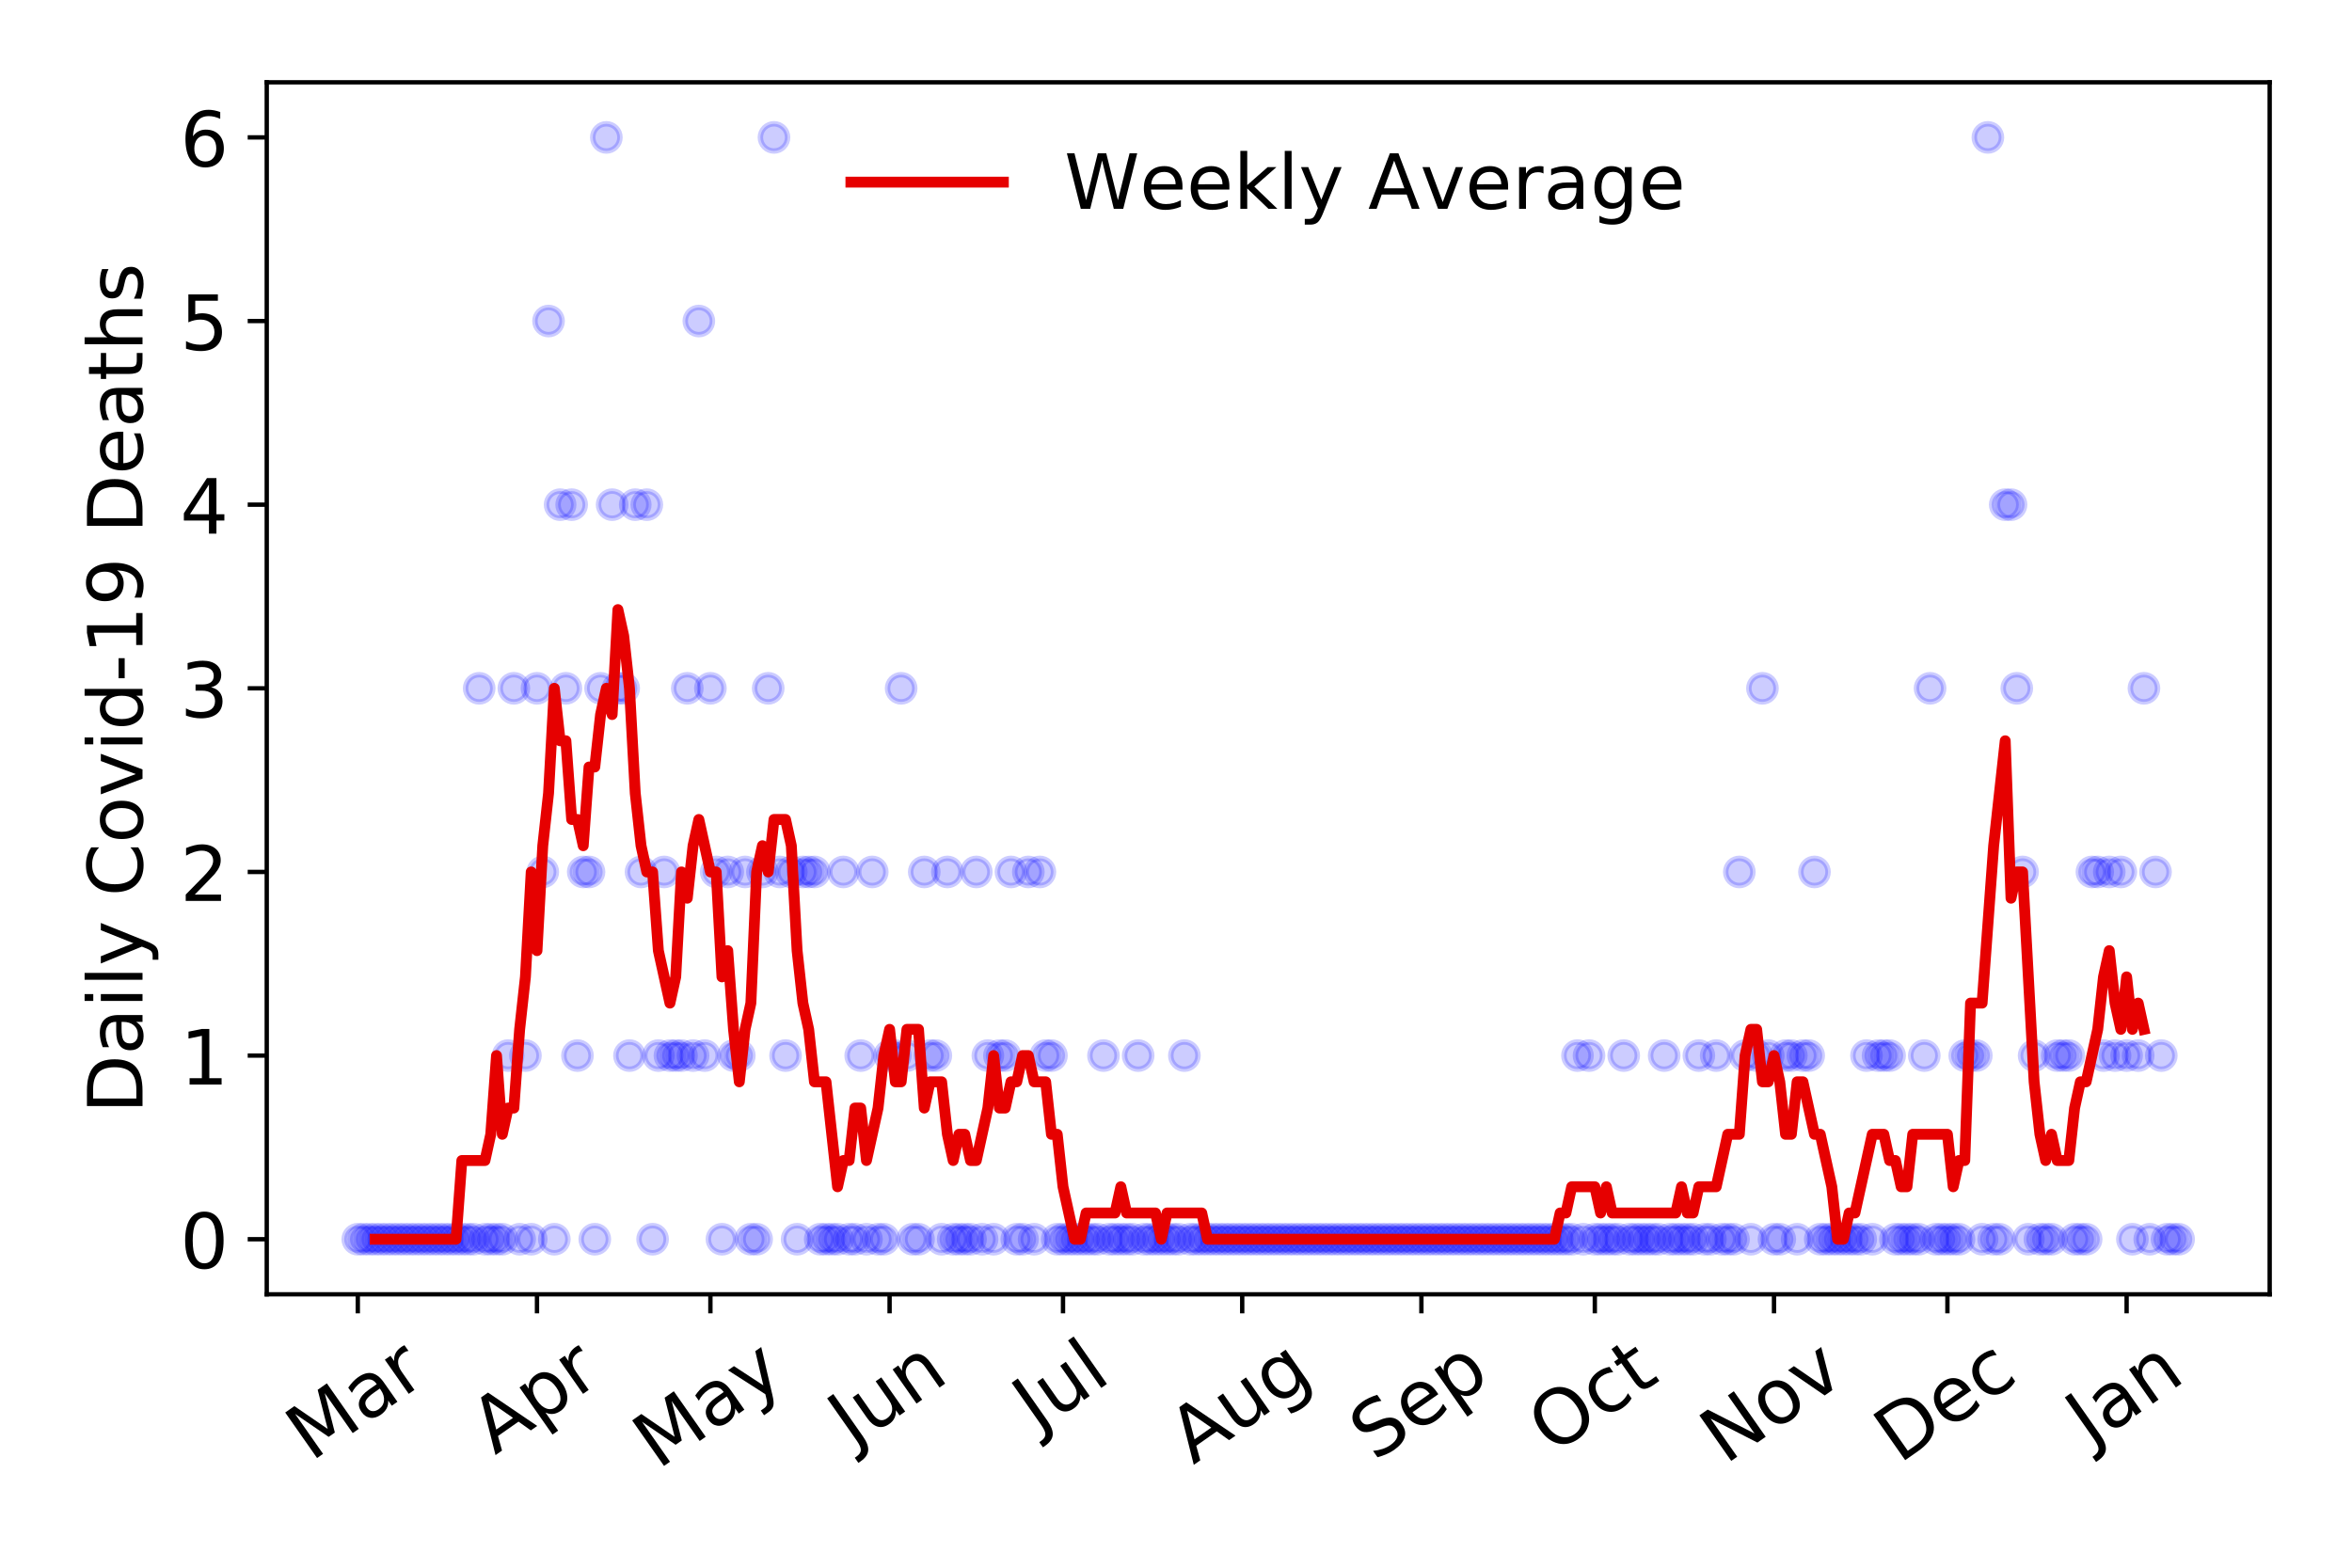 <?xml version="1.0" encoding="utf-8" standalone="no"?>
<!DOCTYPE svg PUBLIC "-//W3C//DTD SVG 1.1//EN"
  "http://www.w3.org/Graphics/SVG/1.1/DTD/svg11.dtd">
<!-- Created with matplotlib (https://matplotlib.org/) -->
<svg height="288pt" version="1.1" viewBox="0 0 432 288" width="432pt" xmlns="http://www.w3.org/2000/svg" xmlns:xlink="http://www.w3.org/1999/xlink">
 <defs>
  <style type="text/css">
*{stroke-linecap:butt;stroke-linejoin:round;}
  </style>
 </defs>
 <g id="figure_1">
  <g id="patch_1">
   <path d="M 0 288 
L 432 288 
L 432 0 
L 0 0 
z
" style="fill:#ffffff;"/>
  </g>
  <g id="axes_1">
   <g id="patch_2">
    <path d="M 48.995 237.778 
L 416.88 237.778 
L 416.88 15.12 
L 48.995 15.12 
z
" style="fill:#ffffff;"/>
   </g>
   <g id="matplotlib.axis_1">
    <g id="xtick_1">
     <g id="line2d_1">
      <defs>
       <path d="M 0 0 
L 0 3.5 
" id="m3216e337f6" style="stroke:#000000;stroke-width:0.8;"/>
      </defs>
      <g>
       <use style="stroke:#000000;stroke-width:0.8;" x="65.717" xlink:href="#m3216e337f6" y="237.778"/>
      </g>
     </g>
     <g id="text_1">
      <!-- Mar -->
      <defs>
       <path d="M 9.812 72.906 
L 24.516 72.906 
L 43.109 23.297 
L 61.812 72.906 
L 76.516 72.906 
L 76.516 0 
L 66.891 0 
L 66.891 64.016 
L 48.094 14.016 
L 38.188 14.016 
L 19.391 64.016 
L 19.391 0 
L 9.812 0 
z
" id="DejaVuSans-77"/>
       <path d="M 34.281 27.484 
Q 23.391 27.484 19.188 25 
Q 14.984 22.516 14.984 16.5 
Q 14.984 11.719 18.141 8.906 
Q 21.297 6.109 26.703 6.109 
Q 34.188 6.109 38.703 11.406 
Q 43.219 16.703 43.219 25.484 
L 43.219 27.484 
z
M 52.203 31.203 
L 52.203 0 
L 43.219 0 
L 43.219 8.297 
Q 40.141 3.328 35.547 0.953 
Q 30.953 -1.422 24.312 -1.422 
Q 15.922 -1.422 10.953 3.297 
Q 6 8.016 6 15.922 
Q 6 25.141 12.172 29.828 
Q 18.359 34.516 30.609 34.516 
L 43.219 34.516 
L 43.219 35.406 
Q 43.219 41.609 39.141 45 
Q 35.062 48.391 27.688 48.391 
Q 23 48.391 18.547 47.266 
Q 14.109 46.141 10.016 43.891 
L 10.016 52.203 
Q 14.938 54.109 19.578 55.047 
Q 24.219 56 28.609 56 
Q 40.484 56 46.344 49.844 
Q 52.203 43.703 52.203 31.203 
z
" id="DejaVuSans-97"/>
       <path d="M 41.109 46.297 
Q 39.594 47.172 37.812 47.578 
Q 36.031 48 33.891 48 
Q 26.266 48 22.188 43.047 
Q 18.109 38.094 18.109 28.812 
L 18.109 0 
L 9.078 0 
L 9.078 54.688 
L 18.109 54.688 
L 18.109 46.188 
Q 20.953 51.172 25.484 53.578 
Q 30.031 56 36.531 56 
Q 37.453 56 38.578 55.875 
Q 39.703 55.766 41.062 55.516 
z
" id="DejaVuSans-114"/>
      </defs>
      <g transform="translate(57.114 268.643)rotate(-35)scale(0.14 -0.14)">
       <use xlink:href="#DejaVuSans-77"/>
       <use x="86.279" xlink:href="#DejaVuSans-97"/>
       <use x="147.559" xlink:href="#DejaVuSans-114"/>
      </g>
     </g>
    </g>
    <g id="xtick_2">
     <g id="line2d_2">
      <g>
       <use style="stroke:#000000;stroke-width:0.8;" x="98.63" xlink:href="#m3216e337f6" y="237.778"/>
      </g>
     </g>
     <g id="text_2">
      <!-- Apr -->
      <defs>
       <path d="M 34.188 63.188 
L 20.797 26.906 
L 47.609 26.906 
z
M 28.609 72.906 
L 39.797 72.906 
L 67.578 0 
L 57.328 0 
L 50.688 18.703 
L 17.828 18.703 
L 11.188 0 
L 0.781 0 
z
" id="DejaVuSans-65"/>
       <path d="M 18.109 8.203 
L 18.109 -20.797 
L 9.078 -20.797 
L 9.078 54.688 
L 18.109 54.688 
L 18.109 46.391 
Q 20.953 51.266 25.266 53.625 
Q 29.594 56 35.594 56 
Q 45.562 56 51.781 48.094 
Q 58.016 40.188 58.016 27.297 
Q 58.016 14.406 51.781 6.484 
Q 45.562 -1.422 35.594 -1.422 
Q 29.594 -1.422 25.266 0.953 
Q 20.953 3.328 18.109 8.203 
z
M 48.688 27.297 
Q 48.688 37.203 44.609 42.844 
Q 40.531 48.484 33.406 48.484 
Q 26.266 48.484 22.188 42.844 
Q 18.109 37.203 18.109 27.297 
Q 18.109 17.391 22.188 11.75 
Q 26.266 6.109 33.406 6.109 
Q 40.531 6.109 44.609 11.75 
Q 48.688 17.391 48.688 27.297 
z
" id="DejaVuSans-112"/>
      </defs>
      <g transform="translate(90.926 267.384)rotate(-35)scale(0.14 -0.14)">
       <use xlink:href="#DejaVuSans-65"/>
       <use x="68.408" xlink:href="#DejaVuSans-112"/>
       <use x="131.885" xlink:href="#DejaVuSans-114"/>
      </g>
     </g>
    </g>
    <g id="xtick_3">
     <g id="line2d_3">
      <g>
       <use style="stroke:#000000;stroke-width:0.8;" x="130.482" xlink:href="#m3216e337f6" y="237.778"/>
      </g>
     </g>
     <g id="text_3">
      <!-- May -->
      <defs>
       <path d="M 32.172 -5.078 
Q 28.375 -14.844 24.75 -17.812 
Q 21.141 -20.797 15.094 -20.797 
L 7.906 -20.797 
L 7.906 -13.281 
L 13.188 -13.281 
Q 16.891 -13.281 18.938 -11.516 
Q 21 -9.766 23.484 -3.219 
L 25.094 0.875 
L 2.984 54.688 
L 12.5 54.688 
L 29.594 11.922 
L 46.688 54.688 
L 56.203 54.688 
z
" id="DejaVuSans-121"/>
      </defs>
      <g transform="translate(120.842 270.094)rotate(-35)scale(0.14 -0.14)">
       <use xlink:href="#DejaVuSans-77"/>
       <use x="86.279" xlink:href="#DejaVuSans-97"/>
       <use x="147.559" xlink:href="#DejaVuSans-121"/>
      </g>
     </g>
    </g>
    <g id="xtick_4">
     <g id="line2d_4">
      <g>
       <use style="stroke:#000000;stroke-width:0.8;" x="163.395" xlink:href="#m3216e337f6" y="237.778"/>
      </g>
     </g>
     <g id="text_4">
      <!-- Jun -->
      <defs>
       <path d="M 9.812 72.906 
L 19.672 72.906 
L 19.672 5.078 
Q 19.672 -8.109 14.672 -14.062 
Q 9.672 -20.016 -1.422 -20.016 
L -5.172 -20.016 
L -5.172 -11.719 
L -2.094 -11.719 
Q 4.438 -11.719 7.125 -8.047 
Q 9.812 -4.391 9.812 5.078 
z
" id="DejaVuSans-74"/>
       <path d="M 8.5 21.578 
L 8.5 54.688 
L 17.484 54.688 
L 17.484 21.922 
Q 17.484 14.156 20.5 10.266 
Q 23.531 6.391 29.594 6.391 
Q 36.859 6.391 41.078 11.031 
Q 45.312 15.672 45.312 23.688 
L 45.312 54.688 
L 54.297 54.688 
L 54.297 0 
L 45.312 0 
L 45.312 8.406 
Q 42.047 3.422 37.719 1 
Q 33.406 -1.422 27.688 -1.422 
Q 18.266 -1.422 13.375 4.438 
Q 8.5 10.297 8.5 21.578 
z
M 31.109 56 
z
" id="DejaVuSans-117"/>
       <path d="M 54.891 33.016 
L 54.891 0 
L 45.906 0 
L 45.906 32.719 
Q 45.906 40.484 42.875 44.328 
Q 39.844 48.188 33.797 48.188 
Q 26.516 48.188 22.312 43.547 
Q 18.109 38.922 18.109 30.906 
L 18.109 0 
L 9.078 0 
L 9.078 54.688 
L 18.109 54.688 
L 18.109 46.188 
Q 21.344 51.125 25.703 53.562 
Q 30.078 56 35.797 56 
Q 45.219 56 50.047 50.172 
Q 54.891 44.344 54.891 33.016 
z
" id="DejaVuSans-110"/>
      </defs>
      <g transform="translate(156.651 266.039)rotate(-35)scale(0.14 -0.14)">
       <use xlink:href="#DejaVuSans-74"/>
       <use x="29.492" xlink:href="#DejaVuSans-117"/>
       <use x="92.871" xlink:href="#DejaVuSans-110"/>
      </g>
     </g>
    </g>
    <g id="xtick_5">
     <g id="line2d_5">
      <g>
       <use style="stroke:#000000;stroke-width:0.8;" x="195.247" xlink:href="#m3216e337f6" y="237.778"/>
      </g>
     </g>
     <g id="text_5">
      <!-- Jul -->
      <defs>
       <path d="M 9.422 75.984 
L 18.406 75.984 
L 18.406 0 
L 9.422 0 
z
" id="DejaVuSans-108"/>
      </defs>
      <g transform="translate(190.544 263.181)rotate(-35)scale(0.14 -0.14)">
       <use xlink:href="#DejaVuSans-74"/>
       <use x="29.492" xlink:href="#DejaVuSans-117"/>
       <use x="92.871" xlink:href="#DejaVuSans-108"/>
      </g>
     </g>
    </g>
    <g id="xtick_6">
     <g id="line2d_6">
      <g>
       <use style="stroke:#000000;stroke-width:0.8;" x="228.16" xlink:href="#m3216e337f6" y="237.778"/>
      </g>
     </g>
     <g id="text_6">
      <!-- Aug -->
      <defs>
       <path d="M 45.406 27.984 
Q 45.406 37.75 41.375 43.109 
Q 37.359 48.484 30.078 48.484 
Q 22.859 48.484 18.828 43.109 
Q 14.797 37.75 14.797 27.984 
Q 14.797 18.266 18.828 12.891 
Q 22.859 7.516 30.078 7.516 
Q 37.359 7.516 41.375 12.891 
Q 45.406 18.266 45.406 27.984 
z
M 54.391 6.781 
Q 54.391 -7.172 48.188 -13.984 
Q 42 -20.797 29.203 -20.797 
Q 24.469 -20.797 20.266 -20.094 
Q 16.062 -19.391 12.109 -17.922 
L 12.109 -9.188 
Q 16.062 -11.328 19.922 -12.344 
Q 23.781 -13.375 27.781 -13.375 
Q 36.625 -13.375 41.016 -8.766 
Q 45.406 -4.156 45.406 5.172 
L 45.406 9.625 
Q 42.625 4.781 38.281 2.391 
Q 33.938 0 27.875 0 
Q 17.828 0 11.672 7.656 
Q 5.516 15.328 5.516 27.984 
Q 5.516 40.672 11.672 48.328 
Q 17.828 56 27.875 56 
Q 33.938 56 38.281 53.609 
Q 42.625 51.219 45.406 46.391 
L 45.406 54.688 
L 54.391 54.688 
z
" id="DejaVuSans-103"/>
      </defs>
      <g transform="translate(219.179 269.172)rotate(-35)scale(0.14 -0.14)">
       <use xlink:href="#DejaVuSans-65"/>
       <use x="68.408" xlink:href="#DejaVuSans-117"/>
       <use x="131.787" xlink:href="#DejaVuSans-103"/>
      </g>
     </g>
    </g>
    <g id="xtick_7">
     <g id="line2d_7">
      <g>
       <use style="stroke:#000000;stroke-width:0.8;" x="261.073" xlink:href="#m3216e337f6" y="237.778"/>
      </g>
     </g>
     <g id="text_7">
      <!-- Sep -->
      <defs>
       <path d="M 53.516 70.516 
L 53.516 60.891 
Q 47.906 63.578 42.922 64.891 
Q 37.938 66.219 33.297 66.219 
Q 25.25 66.219 20.875 63.094 
Q 16.5 59.969 16.5 54.203 
Q 16.5 49.359 19.406 46.891 
Q 22.312 44.438 30.422 42.922 
L 36.375 41.703 
Q 47.406 39.594 52.656 34.297 
Q 57.906 29 57.906 20.125 
Q 57.906 9.516 50.797 4.047 
Q 43.703 -1.422 29.984 -1.422 
Q 24.812 -1.422 18.969 -0.25 
Q 13.141 0.922 6.891 3.219 
L 6.891 13.375 
Q 12.891 10.016 18.656 8.297 
Q 24.422 6.594 29.984 6.594 
Q 38.422 6.594 43.016 9.906 
Q 47.609 13.234 47.609 19.391 
Q 47.609 24.75 44.312 27.781 
Q 41.016 30.812 33.5 32.328 
L 27.484 33.5 
Q 16.453 35.688 11.516 40.375 
Q 6.594 45.062 6.594 53.422 
Q 6.594 63.094 13.406 68.656 
Q 20.219 74.219 32.172 74.219 
Q 37.312 74.219 42.625 73.281 
Q 47.953 72.359 53.516 70.516 
z
" id="DejaVuSans-83"/>
       <path d="M 56.203 29.594 
L 56.203 25.203 
L 14.891 25.203 
Q 15.484 15.922 20.484 11.062 
Q 25.484 6.203 34.422 6.203 
Q 39.594 6.203 44.453 7.469 
Q 49.312 8.734 54.109 11.281 
L 54.109 2.781 
Q 49.266 0.734 44.188 -0.344 
Q 39.109 -1.422 33.891 -1.422 
Q 20.797 -1.422 13.156 6.188 
Q 5.516 13.812 5.516 26.812 
Q 5.516 40.234 12.766 48.109 
Q 20.016 56 32.328 56 
Q 43.359 56 49.781 48.891 
Q 56.203 41.797 56.203 29.594 
z
M 47.219 32.234 
Q 47.125 39.594 43.094 43.984 
Q 39.062 48.391 32.422 48.391 
Q 24.906 48.391 20.391 44.141 
Q 15.875 39.891 15.188 32.172 
z
" id="DejaVuSans-101"/>
      </defs>
      <g transform="translate(252.48 268.629)rotate(-35)scale(0.14 -0.14)">
       <use xlink:href="#DejaVuSans-83"/>
       <use x="63.477" xlink:href="#DejaVuSans-101"/>
       <use x="125" xlink:href="#DejaVuSans-112"/>
      </g>
     </g>
    </g>
    <g id="xtick_8">
     <g id="line2d_8">
      <g>
       <use style="stroke:#000000;stroke-width:0.8;" x="292.925" xlink:href="#m3216e337f6" y="237.778"/>
      </g>
     </g>
     <g id="text_8">
      <!-- Oct -->
      <defs>
       <path d="M 39.406 66.219 
Q 28.656 66.219 22.328 58.203 
Q 16.016 50.203 16.016 36.375 
Q 16.016 22.609 22.328 14.594 
Q 28.656 6.594 39.406 6.594 
Q 50.141 6.594 56.422 14.594 
Q 62.703 22.609 62.703 36.375 
Q 62.703 50.203 56.422 58.203 
Q 50.141 66.219 39.406 66.219 
z
M 39.406 74.219 
Q 54.734 74.219 63.906 63.938 
Q 73.094 53.656 73.094 36.375 
Q 73.094 19.141 63.906 8.859 
Q 54.734 -1.422 39.406 -1.422 
Q 24.031 -1.422 14.812 8.828 
Q 5.609 19.094 5.609 36.375 
Q 5.609 53.656 14.812 63.938 
Q 24.031 74.219 39.406 74.219 
z
" id="DejaVuSans-79"/>
       <path d="M 48.781 52.594 
L 48.781 44.188 
Q 44.969 46.297 41.141 47.344 
Q 37.312 48.391 33.406 48.391 
Q 24.656 48.391 19.812 42.844 
Q 14.984 37.312 14.984 27.297 
Q 14.984 17.281 19.812 11.734 
Q 24.656 6.203 33.406 6.203 
Q 37.312 6.203 41.141 7.25 
Q 44.969 8.297 48.781 10.406 
L 48.781 2.094 
Q 45.016 0.344 40.984 -0.531 
Q 36.969 -1.422 32.422 -1.422 
Q 20.062 -1.422 12.781 6.344 
Q 5.516 14.109 5.516 27.297 
Q 5.516 40.672 12.859 48.328 
Q 20.219 56 33.016 56 
Q 37.156 56 41.109 55.141 
Q 45.062 54.297 48.781 52.594 
z
" id="DejaVuSans-99"/>
       <path d="M 18.312 70.219 
L 18.312 54.688 
L 36.812 54.688 
L 36.812 47.703 
L 18.312 47.703 
L 18.312 18.016 
Q 18.312 11.328 20.141 9.422 
Q 21.969 7.516 27.594 7.516 
L 36.812 7.516 
L 36.812 0 
L 27.594 0 
Q 17.188 0 13.234 3.875 
Q 9.281 7.766 9.281 18.016 
L 9.281 47.703 
L 2.688 47.703 
L 2.688 54.688 
L 9.281 54.688 
L 9.281 70.219 
z
" id="DejaVuSans-116"/>
      </defs>
      <g transform="translate(285.226 267.377)rotate(-35)scale(0.14 -0.14)">
       <use xlink:href="#DejaVuSans-79"/>
       <use x="78.711" xlink:href="#DejaVuSans-99"/>
       <use x="133.691" xlink:href="#DejaVuSans-116"/>
      </g>
     </g>
    </g>
    <g id="xtick_9">
     <g id="line2d_9">
      <g>
       <use style="stroke:#000000;stroke-width:0.8;" x="325.838" xlink:href="#m3216e337f6" y="237.778"/>
      </g>
     </g>
     <g id="text_9">
      <!-- Nov -->
      <defs>
       <path d="M 9.812 72.906 
L 23.094 72.906 
L 55.422 11.922 
L 55.422 72.906 
L 64.984 72.906 
L 64.984 0 
L 51.703 0 
L 19.391 60.984 
L 19.391 0 
L 9.812 0 
z
" id="DejaVuSans-78"/>
       <path d="M 30.609 48.391 
Q 23.391 48.391 19.188 42.75 
Q 14.984 37.109 14.984 27.297 
Q 14.984 17.484 19.156 11.844 
Q 23.344 6.203 30.609 6.203 
Q 37.797 6.203 41.984 11.859 
Q 46.188 17.531 46.188 27.297 
Q 46.188 37.016 41.984 42.703 
Q 37.797 48.391 30.609 48.391 
z
M 30.609 56 
Q 42.328 56 49.016 48.375 
Q 55.719 40.766 55.719 27.297 
Q 55.719 13.875 49.016 6.219 
Q 42.328 -1.422 30.609 -1.422 
Q 18.844 -1.422 12.172 6.219 
Q 5.516 13.875 5.516 27.297 
Q 5.516 40.766 12.172 48.375 
Q 18.844 56 30.609 56 
z
" id="DejaVuSans-111"/>
       <path d="M 2.984 54.688 
L 12.5 54.688 
L 29.594 8.797 
L 46.688 54.688 
L 56.203 54.688 
L 35.688 0 
L 23.484 0 
z
" id="DejaVuSans-118"/>
      </defs>
      <g transform="translate(316.861 269.166)rotate(-35)scale(0.14 -0.14)">
       <use xlink:href="#DejaVuSans-78"/>
       <use x="74.805" xlink:href="#DejaVuSans-111"/>
       <use x="135.986" xlink:href="#DejaVuSans-118"/>
      </g>
     </g>
    </g>
    <g id="xtick_10">
     <g id="line2d_10">
      <g>
       <use style="stroke:#000000;stroke-width:0.8;" x="357.689" xlink:href="#m3216e337f6" y="237.778"/>
      </g>
     </g>
     <g id="text_10">
      <!-- Dec -->
      <defs>
       <path d="M 19.672 64.797 
L 19.672 8.109 
L 31.594 8.109 
Q 46.688 8.109 53.688 14.938 
Q 60.688 21.781 60.688 36.531 
Q 60.688 51.172 53.688 57.984 
Q 46.688 64.797 31.594 64.797 
z
M 9.812 72.906 
L 30.078 72.906 
Q 51.266 72.906 61.172 64.094 
Q 71.094 55.281 71.094 36.531 
Q 71.094 17.672 61.125 8.828 
Q 51.172 0 30.078 0 
L 9.812 0 
z
" id="DejaVuSans-68"/>
      </defs>
      <g transform="translate(348.809 269.032)rotate(-35)scale(0.14 -0.14)">
       <use xlink:href="#DejaVuSans-68"/>
       <use x="77.002" xlink:href="#DejaVuSans-101"/>
       <use x="138.525" xlink:href="#DejaVuSans-99"/>
      </g>
     </g>
    </g>
    <g id="xtick_11">
     <g id="line2d_11">
      <g>
       <use style="stroke:#000000;stroke-width:0.8;" x="390.603" xlink:href="#m3216e337f6" y="237.778"/>
      </g>
     </g>
     <g id="text_11">
      <!-- Jan -->
      <g transform="translate(383.979 265.871)rotate(-35)scale(0.14 -0.14)">
       <use xlink:href="#DejaVuSans-74"/>
       <use x="29.492" xlink:href="#DejaVuSans-97"/>
       <use x="90.771" xlink:href="#DejaVuSans-110"/>
      </g>
     </g>
    </g>
   </g>
   <g id="matplotlib.axis_2">
    <g id="ytick_1">
     <g id="line2d_12">
      <defs>
       <path d="M 0 0 
L -3.5 0 
" id="md3c707407c" style="stroke:#000000;stroke-width:0.8;"/>
      </defs>
      <g>
       <use style="stroke:#000000;stroke-width:0.8;" x="48.995" xlink:href="#md3c707407c" y="227.657"/>
      </g>
     </g>
     <g id="text_12">
      <!-- 0 -->
      <defs>
       <path d="M 31.781 66.406 
Q 24.172 66.406 20.328 58.906 
Q 16.5 51.422 16.5 36.375 
Q 16.5 21.391 20.328 13.891 
Q 24.172 6.391 31.781 6.391 
Q 39.453 6.391 43.281 13.891 
Q 47.125 21.391 47.125 36.375 
Q 47.125 51.422 43.281 58.906 
Q 39.453 66.406 31.781 66.406 
z
M 31.781 74.219 
Q 44.047 74.219 50.516 64.516 
Q 56.984 54.828 56.984 36.375 
Q 56.984 17.969 50.516 8.266 
Q 44.047 -1.422 31.781 -1.422 
Q 19.531 -1.422 13.062 8.266 
Q 6.594 17.969 6.594 36.375 
Q 6.594 54.828 13.062 64.516 
Q 19.531 74.219 31.781 74.219 
z
" id="DejaVuSans-48"/>
      </defs>
      <g transform="translate(33.087 232.976)scale(0.14 -0.14)">
       <use xlink:href="#DejaVuSans-48"/>
      </g>
     </g>
    </g>
    <g id="ytick_2">
     <g id="line2d_13">
      <g>
       <use style="stroke:#000000;stroke-width:0.8;" x="48.995" xlink:href="#md3c707407c" y="193.921"/>
      </g>
     </g>
     <g id="text_13">
      <!-- 1 -->
      <defs>
       <path d="M 12.406 8.297 
L 28.516 8.297 
L 28.516 63.922 
L 10.984 60.406 
L 10.984 69.391 
L 28.422 72.906 
L 38.281 72.906 
L 38.281 8.297 
L 54.391 8.297 
L 54.391 0 
L 12.406 0 
z
" id="DejaVuSans-49"/>
      </defs>
      <g transform="translate(33.087 199.24)scale(0.14 -0.14)">
       <use xlink:href="#DejaVuSans-49"/>
      </g>
     </g>
    </g>
    <g id="ytick_3">
     <g id="line2d_14">
      <g>
       <use style="stroke:#000000;stroke-width:0.8;" x="48.995" xlink:href="#md3c707407c" y="160.185"/>
      </g>
     </g>
     <g id="text_14">
      <!-- 2 -->
      <defs>
       <path d="M 19.188 8.297 
L 53.609 8.297 
L 53.609 0 
L 7.328 0 
L 7.328 8.297 
Q 12.938 14.109 22.625 23.891 
Q 32.328 33.688 34.812 36.531 
Q 39.547 41.844 41.422 45.531 
Q 43.312 49.219 43.312 52.781 
Q 43.312 58.594 39.234 62.25 
Q 35.156 65.922 28.609 65.922 
Q 23.969 65.922 18.812 64.312 
Q 13.672 62.703 7.812 59.422 
L 7.812 69.391 
Q 13.766 71.781 18.938 73 
Q 24.125 74.219 28.422 74.219 
Q 39.75 74.219 46.484 68.547 
Q 53.219 62.891 53.219 53.422 
Q 53.219 48.922 51.531 44.891 
Q 49.859 40.875 45.406 35.406 
Q 44.188 33.984 37.641 27.219 
Q 31.109 20.453 19.188 8.297 
z
" id="DejaVuSans-50"/>
      </defs>
      <g transform="translate(33.087 165.504)scale(0.14 -0.14)">
       <use xlink:href="#DejaVuSans-50"/>
      </g>
     </g>
    </g>
    <g id="ytick_4">
     <g id="line2d_15">
      <g>
       <use style="stroke:#000000;stroke-width:0.8;" x="48.995" xlink:href="#md3c707407c" y="126.449"/>
      </g>
     </g>
     <g id="text_15">
      <!-- 3 -->
      <defs>
       <path d="M 40.578 39.312 
Q 47.656 37.797 51.625 33 
Q 55.609 28.219 55.609 21.188 
Q 55.609 10.406 48.188 4.484 
Q 40.766 -1.422 27.094 -1.422 
Q 22.516 -1.422 17.656 -0.516 
Q 12.797 0.391 7.625 2.203 
L 7.625 11.719 
Q 11.719 9.328 16.594 8.109 
Q 21.484 6.891 26.812 6.891 
Q 36.078 6.891 40.938 10.547 
Q 45.797 14.203 45.797 21.188 
Q 45.797 27.641 41.281 31.266 
Q 36.766 34.906 28.719 34.906 
L 20.219 34.906 
L 20.219 43.016 
L 29.109 43.016 
Q 36.375 43.016 40.234 45.922 
Q 44.094 48.828 44.094 54.297 
Q 44.094 59.906 40.109 62.906 
Q 36.141 65.922 28.719 65.922 
Q 24.656 65.922 20.016 65.031 
Q 15.375 64.156 9.812 62.312 
L 9.812 71.094 
Q 15.438 72.656 20.344 73.438 
Q 25.25 74.219 29.594 74.219 
Q 40.828 74.219 47.359 69.109 
Q 53.906 64.016 53.906 55.328 
Q 53.906 49.266 50.438 45.094 
Q 46.969 40.922 40.578 39.312 
z
" id="DejaVuSans-51"/>
      </defs>
      <g transform="translate(33.087 131.768)scale(0.14 -0.14)">
       <use xlink:href="#DejaVuSans-51"/>
      </g>
     </g>
    </g>
    <g id="ytick_5">
     <g id="line2d_16">
      <g>
       <use style="stroke:#000000;stroke-width:0.8;" x="48.995" xlink:href="#md3c707407c" y="92.713"/>
      </g>
     </g>
     <g id="text_16">
      <!-- 4 -->
      <defs>
       <path d="M 37.797 64.312 
L 12.891 25.391 
L 37.797 25.391 
z
M 35.203 72.906 
L 47.609 72.906 
L 47.609 25.391 
L 58.016 25.391 
L 58.016 17.188 
L 47.609 17.188 
L 47.609 0 
L 37.797 0 
L 37.797 17.188 
L 4.891 17.188 
L 4.891 26.703 
z
" id="DejaVuSans-52"/>
      </defs>
      <g transform="translate(33.087 98.032)scale(0.14 -0.14)">
       <use xlink:href="#DejaVuSans-52"/>
      </g>
     </g>
    </g>
    <g id="ytick_6">
     <g id="line2d_17">
      <g>
       <use style="stroke:#000000;stroke-width:0.8;" x="48.995" xlink:href="#md3c707407c" y="58.977"/>
      </g>
     </g>
     <g id="text_17">
      <!-- 5 -->
      <defs>
       <path d="M 10.797 72.906 
L 49.516 72.906 
L 49.516 64.594 
L 19.828 64.594 
L 19.828 46.734 
Q 21.969 47.469 24.109 47.828 
Q 26.266 48.188 28.422 48.188 
Q 40.625 48.188 47.75 41.5 
Q 54.891 34.812 54.891 23.391 
Q 54.891 11.625 47.562 5.094 
Q 40.234 -1.422 26.906 -1.422 
Q 22.312 -1.422 17.547 -0.641 
Q 12.797 0.141 7.719 1.703 
L 7.719 11.625 
Q 12.109 9.234 16.797 8.062 
Q 21.484 6.891 26.703 6.891 
Q 35.156 6.891 40.078 11.328 
Q 45.016 15.766 45.016 23.391 
Q 45.016 31 40.078 35.438 
Q 35.156 39.891 26.703 39.891 
Q 22.75 39.891 18.812 39.016 
Q 14.891 38.141 10.797 36.281 
z
" id="DejaVuSans-53"/>
      </defs>
      <g transform="translate(33.087 64.296)scale(0.14 -0.14)">
       <use xlink:href="#DejaVuSans-53"/>
      </g>
     </g>
    </g>
    <g id="ytick_7">
     <g id="line2d_18">
      <g>
       <use style="stroke:#000000;stroke-width:0.8;" x="48.995" xlink:href="#md3c707407c" y="25.241"/>
      </g>
     </g>
     <g id="text_18">
      <!-- 6 -->
      <defs>
       <path d="M 33.016 40.375 
Q 26.375 40.375 22.484 35.828 
Q 18.609 31.297 18.609 23.391 
Q 18.609 15.531 22.484 10.953 
Q 26.375 6.391 33.016 6.391 
Q 39.656 6.391 43.531 10.953 
Q 47.406 15.531 47.406 23.391 
Q 47.406 31.297 43.531 35.828 
Q 39.656 40.375 33.016 40.375 
z
M 52.594 71.297 
L 52.594 62.312 
Q 48.875 64.062 45.094 64.984 
Q 41.312 65.922 37.594 65.922 
Q 27.828 65.922 22.672 59.328 
Q 17.531 52.734 16.797 39.406 
Q 19.672 43.656 24.016 45.922 
Q 28.375 48.188 33.594 48.188 
Q 44.578 48.188 50.953 41.516 
Q 57.328 34.859 57.328 23.391 
Q 57.328 12.156 50.688 5.359 
Q 44.047 -1.422 33.016 -1.422 
Q 20.359 -1.422 13.672 8.266 
Q 6.984 17.969 6.984 36.375 
Q 6.984 53.656 15.188 63.938 
Q 23.391 74.219 37.203 74.219 
Q 40.922 74.219 44.703 73.484 
Q 48.484 72.75 52.594 71.297 
z
" id="DejaVuSans-54"/>
      </defs>
      <g transform="translate(33.087 30.56)scale(0.14 -0.14)">
       <use xlink:href="#DejaVuSans-54"/>
      </g>
     </g>
    </g>
    <g id="text_19">
     <!-- Daily Covid-19 Deaths -->
     <defs>
      <path d="M 9.422 54.688 
L 18.406 54.688 
L 18.406 0 
L 9.422 0 
z
M 9.422 75.984 
L 18.406 75.984 
L 18.406 64.594 
L 9.422 64.594 
z
" id="DejaVuSans-105"/>
      <path id="DejaVuSans-32"/>
      <path d="M 64.406 67.281 
L 64.406 56.891 
Q 59.422 61.531 53.781 63.812 
Q 48.141 66.109 41.797 66.109 
Q 29.297 66.109 22.656 58.469 
Q 16.016 50.828 16.016 36.375 
Q 16.016 21.969 22.656 14.328 
Q 29.297 6.688 41.797 6.688 
Q 48.141 6.688 53.781 8.984 
Q 59.422 11.281 64.406 15.922 
L 64.406 5.609 
Q 59.234 2.094 53.438 0.328 
Q 47.656 -1.422 41.219 -1.422 
Q 24.656 -1.422 15.125 8.703 
Q 5.609 18.844 5.609 36.375 
Q 5.609 53.953 15.125 64.078 
Q 24.656 74.219 41.219 74.219 
Q 47.75 74.219 53.531 72.484 
Q 59.328 70.75 64.406 67.281 
z
" id="DejaVuSans-67"/>
      <path d="M 45.406 46.391 
L 45.406 75.984 
L 54.391 75.984 
L 54.391 0 
L 45.406 0 
L 45.406 8.203 
Q 42.578 3.328 38.25 0.953 
Q 33.938 -1.422 27.875 -1.422 
Q 17.969 -1.422 11.734 6.484 
Q 5.516 14.406 5.516 27.297 
Q 5.516 40.188 11.734 48.094 
Q 17.969 56 27.875 56 
Q 33.938 56 38.25 53.625 
Q 42.578 51.266 45.406 46.391 
z
M 14.797 27.297 
Q 14.797 17.391 18.875 11.75 
Q 22.953 6.109 30.078 6.109 
Q 37.203 6.109 41.297 11.75 
Q 45.406 17.391 45.406 27.297 
Q 45.406 37.203 41.297 42.844 
Q 37.203 48.484 30.078 48.484 
Q 22.953 48.484 18.875 42.844 
Q 14.797 37.203 14.797 27.297 
z
" id="DejaVuSans-100"/>
      <path d="M 4.891 31.391 
L 31.203 31.391 
L 31.203 23.391 
L 4.891 23.391 
z
" id="DejaVuSans-45"/>
      <path d="M 10.984 1.516 
L 10.984 10.5 
Q 14.703 8.734 18.5 7.812 
Q 22.312 6.891 25.984 6.891 
Q 35.75 6.891 40.891 13.453 
Q 46.047 20.016 46.781 33.406 
Q 43.953 29.203 39.594 26.953 
Q 35.25 24.703 29.984 24.703 
Q 19.047 24.703 12.672 31.312 
Q 6.297 37.938 6.297 49.422 
Q 6.297 60.641 12.938 67.422 
Q 19.578 74.219 30.609 74.219 
Q 43.266 74.219 49.922 64.516 
Q 56.594 54.828 56.594 36.375 
Q 56.594 19.141 48.406 8.859 
Q 40.234 -1.422 26.422 -1.422 
Q 22.703 -1.422 18.891 -0.688 
Q 15.094 0.047 10.984 1.516 
z
M 30.609 32.422 
Q 37.25 32.422 41.125 36.953 
Q 45.016 41.5 45.016 49.422 
Q 45.016 57.281 41.125 61.844 
Q 37.25 66.406 30.609 66.406 
Q 23.969 66.406 20.094 61.844 
Q 16.219 57.281 16.219 49.422 
Q 16.219 41.5 20.094 36.953 
Q 23.969 32.422 30.609 32.422 
z
" id="DejaVuSans-57"/>
      <path d="M 54.891 33.016 
L 54.891 0 
L 45.906 0 
L 45.906 32.719 
Q 45.906 40.484 42.875 44.328 
Q 39.844 48.188 33.797 48.188 
Q 26.516 48.188 22.312 43.547 
Q 18.109 38.922 18.109 30.906 
L 18.109 0 
L 9.078 0 
L 9.078 75.984 
L 18.109 75.984 
L 18.109 46.188 
Q 21.344 51.125 25.703 53.562 
Q 30.078 56 35.797 56 
Q 45.219 56 50.047 50.172 
Q 54.891 44.344 54.891 33.016 
z
" id="DejaVuSans-104"/>
      <path d="M 44.281 53.078 
L 44.281 44.578 
Q 40.484 46.531 36.375 47.5 
Q 32.281 48.484 27.875 48.484 
Q 21.188 48.484 17.844 46.438 
Q 14.5 44.391 14.5 40.281 
Q 14.5 37.156 16.891 35.375 
Q 19.281 33.594 26.516 31.984 
L 29.594 31.297 
Q 39.156 29.25 43.188 25.516 
Q 47.219 21.781 47.219 15.094 
Q 47.219 7.469 41.188 3.016 
Q 35.156 -1.422 24.609 -1.422 
Q 20.219 -1.422 15.453 -0.562 
Q 10.688 0.297 5.422 2 
L 5.422 11.281 
Q 10.406 8.688 15.234 7.391 
Q 20.062 6.109 24.812 6.109 
Q 31.156 6.109 34.562 8.281 
Q 37.984 10.453 37.984 14.406 
Q 37.984 18.062 35.516 20.016 
Q 33.062 21.969 24.703 23.781 
L 21.578 24.516 
Q 13.234 26.266 9.516 29.906 
Q 5.812 33.547 5.812 39.891 
Q 5.812 47.609 11.281 51.797 
Q 16.75 56 26.812 56 
Q 31.781 56 36.172 55.266 
Q 40.578 54.547 44.281 53.078 
z
" id="DejaVuSans-115"/>
     </defs>
     <g transform="translate(26.176 204.56)rotate(-90)scale(0.14 -0.14)">
      <use xlink:href="#DejaVuSans-68"/>
      <use x="77.002" xlink:href="#DejaVuSans-97"/>
      <use x="138.281" xlink:href="#DejaVuSans-105"/>
      <use x="166.064" xlink:href="#DejaVuSans-108"/>
      <use x="193.848" xlink:href="#DejaVuSans-121"/>
      <use x="253.027" xlink:href="#DejaVuSans-32"/>
      <use x="284.814" xlink:href="#DejaVuSans-67"/>
      <use x="354.639" xlink:href="#DejaVuSans-111"/>
      <use x="415.82" xlink:href="#DejaVuSans-118"/>
      <use x="475" xlink:href="#DejaVuSans-105"/>
      <use x="502.783" xlink:href="#DejaVuSans-100"/>
      <use x="566.26" xlink:href="#DejaVuSans-45"/>
      <use x="602.344" xlink:href="#DejaVuSans-49"/>
      <use x="665.967" xlink:href="#DejaVuSans-57"/>
      <use x="729.59" xlink:href="#DejaVuSans-32"/>
      <use x="761.377" xlink:href="#DejaVuSans-68"/>
      <use x="838.379" xlink:href="#DejaVuSans-101"/>
      <use x="899.902" xlink:href="#DejaVuSans-97"/>
      <use x="961.182" xlink:href="#DejaVuSans-116"/>
      <use x="1000.391" xlink:href="#DejaVuSans-104"/>
      <use x="1063.77" xlink:href="#DejaVuSans-115"/>
     </g>
    </g>
   </g>
   <g id="line2d_19">
    <defs>
     <path d="M 0 2.5 
C 0.663 2.5 1.299 2.237 1.768 1.768 
C 2.237 1.299 2.5 0.663 2.5 0 
C 2.5 -0.663 2.237 -1.299 1.768 -1.768 
C 1.299 -2.237 0.663 -2.5 0 -2.5 
C -0.663 -2.5 -1.299 -2.237 -1.768 -1.768 
C -2.237 -1.299 -2.5 -0.663 -2.5 0 
C -2.5 0.663 -2.237 1.299 -1.768 1.768 
C -1.299 2.237 -0.663 2.5 0 2.5 
z
" id="mf874d8dd9f" style="stroke:#0000ff;stroke-opacity:0.2;"/>
    </defs>
    <g clip-path="url(#p2dc4c22404)">
     <use style="fill:#0000ff;fill-opacity:0.2;stroke:#0000ff;stroke-opacity:0.2;" x="65.717" xlink:href="#mf874d8dd9f" y="227.657"/>
     <use style="fill:#0000ff;fill-opacity:0.2;stroke:#0000ff;stroke-opacity:0.2;" x="66.779" xlink:href="#mf874d8dd9f" y="227.657"/>
     <use style="fill:#0000ff;fill-opacity:0.2;stroke:#0000ff;stroke-opacity:0.2;" x="67.84" xlink:href="#mf874d8dd9f" y="227.657"/>
     <use style="fill:#0000ff;fill-opacity:0.2;stroke:#0000ff;stroke-opacity:0.2;" x="68.902" xlink:href="#mf874d8dd9f" y="227.657"/>
     <use style="fill:#0000ff;fill-opacity:0.2;stroke:#0000ff;stroke-opacity:0.2;" x="69.964" xlink:href="#mf874d8dd9f" y="227.657"/>
     <use style="fill:#0000ff;fill-opacity:0.2;stroke:#0000ff;stroke-opacity:0.2;" x="71.026" xlink:href="#mf874d8dd9f" y="227.657"/>
     <use style="fill:#0000ff;fill-opacity:0.2;stroke:#0000ff;stroke-opacity:0.2;" x="72.087" xlink:href="#mf874d8dd9f" y="227.657"/>
     <use style="fill:#0000ff;fill-opacity:0.2;stroke:#0000ff;stroke-opacity:0.2;" x="73.149" xlink:href="#mf874d8dd9f" y="227.657"/>
     <use style="fill:#0000ff;fill-opacity:0.2;stroke:#0000ff;stroke-opacity:0.2;" x="74.211" xlink:href="#mf874d8dd9f" y="227.657"/>
     <use style="fill:#0000ff;fill-opacity:0.2;stroke:#0000ff;stroke-opacity:0.2;" x="75.272" xlink:href="#mf874d8dd9f" y="227.657"/>
     <use style="fill:#0000ff;fill-opacity:0.2;stroke:#0000ff;stroke-opacity:0.2;" x="76.334" xlink:href="#mf874d8dd9f" y="227.657"/>
     <use style="fill:#0000ff;fill-opacity:0.2;stroke:#0000ff;stroke-opacity:0.2;" x="77.396" xlink:href="#mf874d8dd9f" y="227.657"/>
     <use style="fill:#0000ff;fill-opacity:0.2;stroke:#0000ff;stroke-opacity:0.2;" x="78.458" xlink:href="#mf874d8dd9f" y="227.657"/>
     <use style="fill:#0000ff;fill-opacity:0.2;stroke:#0000ff;stroke-opacity:0.2;" x="79.519" xlink:href="#mf874d8dd9f" y="227.657"/>
     <use style="fill:#0000ff;fill-opacity:0.2;stroke:#0000ff;stroke-opacity:0.2;" x="80.581" xlink:href="#mf874d8dd9f" y="227.657"/>
     <use style="fill:#0000ff;fill-opacity:0.2;stroke:#0000ff;stroke-opacity:0.2;" x="81.643" xlink:href="#mf874d8dd9f" y="227.657"/>
     <use style="fill:#0000ff;fill-opacity:0.2;stroke:#0000ff;stroke-opacity:0.2;" x="82.705" xlink:href="#mf874d8dd9f" y="227.657"/>
     <use style="fill:#0000ff;fill-opacity:0.2;stroke:#0000ff;stroke-opacity:0.2;" x="83.766" xlink:href="#mf874d8dd9f" y="227.657"/>
     <use style="fill:#0000ff;fill-opacity:0.2;stroke:#0000ff;stroke-opacity:0.2;" x="84.828" xlink:href="#mf874d8dd9f" y="227.657"/>
     <use style="fill:#0000ff;fill-opacity:0.2;stroke:#0000ff;stroke-opacity:0.2;" x="85.89" xlink:href="#mf874d8dd9f" y="227.657"/>
     <use style="fill:#0000ff;fill-opacity:0.2;stroke:#0000ff;stroke-opacity:0.2;" x="86.951" xlink:href="#mf874d8dd9f" y="227.657"/>
     <use style="fill:#0000ff;fill-opacity:0.2;stroke:#0000ff;stroke-opacity:0.2;" x="88.013" xlink:href="#mf874d8dd9f" y="126.449"/>
     <use style="fill:#0000ff;fill-opacity:0.2;stroke:#0000ff;stroke-opacity:0.2;" x="89.075" xlink:href="#mf874d8dd9f" y="227.657"/>
     <use style="fill:#0000ff;fill-opacity:0.2;stroke:#0000ff;stroke-opacity:0.2;" x="90.137" xlink:href="#mf874d8dd9f" y="227.657"/>
     <use style="fill:#0000ff;fill-opacity:0.2;stroke:#0000ff;stroke-opacity:0.2;" x="91.198" xlink:href="#mf874d8dd9f" y="227.657"/>
     <use style="fill:#0000ff;fill-opacity:0.2;stroke:#0000ff;stroke-opacity:0.2;" x="92.26" xlink:href="#mf874d8dd9f" y="227.657"/>
     <use style="fill:#0000ff;fill-opacity:0.2;stroke:#0000ff;stroke-opacity:0.2;" x="93.322" xlink:href="#mf874d8dd9f" y="193.921"/>
     <use style="fill:#0000ff;fill-opacity:0.2;stroke:#0000ff;stroke-opacity:0.2;" x="94.383" xlink:href="#mf874d8dd9f" y="126.449"/>
     <use style="fill:#0000ff;fill-opacity:0.2;stroke:#0000ff;stroke-opacity:0.2;" x="95.445" xlink:href="#mf874d8dd9f" y="227.657"/>
     <use style="fill:#0000ff;fill-opacity:0.2;stroke:#0000ff;stroke-opacity:0.2;" x="96.507" xlink:href="#mf874d8dd9f" y="193.921"/>
     <use style="fill:#0000ff;fill-opacity:0.2;stroke:#0000ff;stroke-opacity:0.2;" x="97.569" xlink:href="#mf874d8dd9f" y="227.657"/>
     <use style="fill:#0000ff;fill-opacity:0.2;stroke:#0000ff;stroke-opacity:0.2;" x="98.63" xlink:href="#mf874d8dd9f" y="126.449"/>
     <use style="fill:#0000ff;fill-opacity:0.2;stroke:#0000ff;stroke-opacity:0.2;" x="99.692" xlink:href="#mf874d8dd9f" y="160.185"/>
     <use style="fill:#0000ff;fill-opacity:0.2;stroke:#0000ff;stroke-opacity:0.2;" x="100.754" xlink:href="#mf874d8dd9f" y="58.977"/>
     <use style="fill:#0000ff;fill-opacity:0.2;stroke:#0000ff;stroke-opacity:0.2;" x="101.815" xlink:href="#mf874d8dd9f" y="227.657"/>
     <use style="fill:#0000ff;fill-opacity:0.2;stroke:#0000ff;stroke-opacity:0.2;" x="102.877" xlink:href="#mf874d8dd9f" y="92.713"/>
     <use style="fill:#0000ff;fill-opacity:0.2;stroke:#0000ff;stroke-opacity:0.2;" x="103.939" xlink:href="#mf874d8dd9f" y="126.449"/>
     <use style="fill:#0000ff;fill-opacity:0.2;stroke:#0000ff;stroke-opacity:0.2;" x="105.001" xlink:href="#mf874d8dd9f" y="92.713"/>
     <use style="fill:#0000ff;fill-opacity:0.2;stroke:#0000ff;stroke-opacity:0.2;" x="106.062" xlink:href="#mf874d8dd9f" y="193.921"/>
     <use style="fill:#0000ff;fill-opacity:0.2;stroke:#0000ff;stroke-opacity:0.2;" x="107.124" xlink:href="#mf874d8dd9f" y="160.185"/>
     <use style="fill:#0000ff;fill-opacity:0.2;stroke:#0000ff;stroke-opacity:0.2;" x="108.186" xlink:href="#mf874d8dd9f" y="160.185"/>
     <use style="fill:#0000ff;fill-opacity:0.2;stroke:#0000ff;stroke-opacity:0.2;" x="109.247" xlink:href="#mf874d8dd9f" y="227.657"/>
     <use style="fill:#0000ff;fill-opacity:0.2;stroke:#0000ff;stroke-opacity:0.2;" x="110.309" xlink:href="#mf874d8dd9f" y="126.449"/>
     <use style="fill:#0000ff;fill-opacity:0.2;stroke:#0000ff;stroke-opacity:0.2;" x="111.371" xlink:href="#mf874d8dd9f" y="25.241"/>
     <use style="fill:#0000ff;fill-opacity:0.2;stroke:#0000ff;stroke-opacity:0.2;" x="112.433" xlink:href="#mf874d8dd9f" y="92.713"/>
     <use style="fill:#0000ff;fill-opacity:0.2;stroke:#0000ff;stroke-opacity:0.2;" x="113.494" xlink:href="#mf874d8dd9f" y="126.449"/>
     <use style="fill:#0000ff;fill-opacity:0.2;stroke:#0000ff;stroke-opacity:0.2;" x="114.556" xlink:href="#mf874d8dd9f" y="126.449"/>
     <use style="fill:#0000ff;fill-opacity:0.2;stroke:#0000ff;stroke-opacity:0.2;" x="115.618" xlink:href="#mf874d8dd9f" y="193.921"/>
     <use style="fill:#0000ff;fill-opacity:0.2;stroke:#0000ff;stroke-opacity:0.2;" x="116.679" xlink:href="#mf874d8dd9f" y="92.713"/>
     <use style="fill:#0000ff;fill-opacity:0.2;stroke:#0000ff;stroke-opacity:0.2;" x="117.741" xlink:href="#mf874d8dd9f" y="160.185"/>
     <use style="fill:#0000ff;fill-opacity:0.2;stroke:#0000ff;stroke-opacity:0.2;" x="118.803" xlink:href="#mf874d8dd9f" y="92.713"/>
     <use style="fill:#0000ff;fill-opacity:0.2;stroke:#0000ff;stroke-opacity:0.2;" x="119.865" xlink:href="#mf874d8dd9f" y="227.657"/>
     <use style="fill:#0000ff;fill-opacity:0.2;stroke:#0000ff;stroke-opacity:0.2;" x="120.926" xlink:href="#mf874d8dd9f" y="193.921"/>
     <use style="fill:#0000ff;fill-opacity:0.2;stroke:#0000ff;stroke-opacity:0.2;" x="121.988" xlink:href="#mf874d8dd9f" y="160.185"/>
     <use style="fill:#0000ff;fill-opacity:0.2;stroke:#0000ff;stroke-opacity:0.2;" x="123.05" xlink:href="#mf874d8dd9f" y="193.921"/>
     <use style="fill:#0000ff;fill-opacity:0.2;stroke:#0000ff;stroke-opacity:0.2;" x="124.111" xlink:href="#mf874d8dd9f" y="193.921"/>
     <use style="fill:#0000ff;fill-opacity:0.2;stroke:#0000ff;stroke-opacity:0.2;" x="125.173" xlink:href="#mf874d8dd9f" y="193.921"/>
     <use style="fill:#0000ff;fill-opacity:0.2;stroke:#0000ff;stroke-opacity:0.2;" x="126.235" xlink:href="#mf874d8dd9f" y="126.449"/>
     <use style="fill:#0000ff;fill-opacity:0.2;stroke:#0000ff;stroke-opacity:0.2;" x="127.297" xlink:href="#mf874d8dd9f" y="193.921"/>
     <use style="fill:#0000ff;fill-opacity:0.2;stroke:#0000ff;stroke-opacity:0.2;" x="128.358" xlink:href="#mf874d8dd9f" y="58.977"/>
     <use style="fill:#0000ff;fill-opacity:0.2;stroke:#0000ff;stroke-opacity:0.2;" x="129.42" xlink:href="#mf874d8dd9f" y="193.921"/>
     <use style="fill:#0000ff;fill-opacity:0.2;stroke:#0000ff;stroke-opacity:0.2;" x="130.482" xlink:href="#mf874d8dd9f" y="126.449"/>
     <use style="fill:#0000ff;fill-opacity:0.2;stroke:#0000ff;stroke-opacity:0.2;" x="131.544" xlink:href="#mf874d8dd9f" y="160.185"/>
     <use style="fill:#0000ff;fill-opacity:0.2;stroke:#0000ff;stroke-opacity:0.2;" x="132.605" xlink:href="#mf874d8dd9f" y="227.657"/>
     <use style="fill:#0000ff;fill-opacity:0.2;stroke:#0000ff;stroke-opacity:0.2;" x="133.667" xlink:href="#mf874d8dd9f" y="160.185"/>
     <use style="fill:#0000ff;fill-opacity:0.2;stroke:#0000ff;stroke-opacity:0.2;" x="134.729" xlink:href="#mf874d8dd9f" y="193.921"/>
     <use style="fill:#0000ff;fill-opacity:0.2;stroke:#0000ff;stroke-opacity:0.2;" x="135.79" xlink:href="#mf874d8dd9f" y="193.921"/>
     <use style="fill:#0000ff;fill-opacity:0.2;stroke:#0000ff;stroke-opacity:0.2;" x="136.852" xlink:href="#mf874d8dd9f" y="160.185"/>
     <use style="fill:#0000ff;fill-opacity:0.2;stroke:#0000ff;stroke-opacity:0.2;" x="137.914" xlink:href="#mf874d8dd9f" y="227.657"/>
     <use style="fill:#0000ff;fill-opacity:0.2;stroke:#0000ff;stroke-opacity:0.2;" x="138.976" xlink:href="#mf874d8dd9f" y="227.657"/>
     <use style="fill:#0000ff;fill-opacity:0.2;stroke:#0000ff;stroke-opacity:0.2;" x="140.037" xlink:href="#mf874d8dd9f" y="160.185"/>
     <use style="fill:#0000ff;fill-opacity:0.2;stroke:#0000ff;stroke-opacity:0.2;" x="141.099" xlink:href="#mf874d8dd9f" y="126.449"/>
     <use style="fill:#0000ff;fill-opacity:0.2;stroke:#0000ff;stroke-opacity:0.2;" x="142.161" xlink:href="#mf874d8dd9f" y="25.241"/>
     <use style="fill:#0000ff;fill-opacity:0.2;stroke:#0000ff;stroke-opacity:0.2;" x="143.222" xlink:href="#mf874d8dd9f" y="160.185"/>
     <use style="fill:#0000ff;fill-opacity:0.2;stroke:#0000ff;stroke-opacity:0.2;" x="144.284" xlink:href="#mf874d8dd9f" y="193.921"/>
     <use style="fill:#0000ff;fill-opacity:0.2;stroke:#0000ff;stroke-opacity:0.2;" x="145.346" xlink:href="#mf874d8dd9f" y="160.185"/>
     <use style="fill:#0000ff;fill-opacity:0.2;stroke:#0000ff;stroke-opacity:0.2;" x="146.408" xlink:href="#mf874d8dd9f" y="227.657"/>
     <use style="fill:#0000ff;fill-opacity:0.2;stroke:#0000ff;stroke-opacity:0.2;" x="147.469" xlink:href="#mf874d8dd9f" y="160.185"/>
     <use style="fill:#0000ff;fill-opacity:0.2;stroke:#0000ff;stroke-opacity:0.2;" x="148.531" xlink:href="#mf874d8dd9f" y="160.185"/>
     <use style="fill:#0000ff;fill-opacity:0.2;stroke:#0000ff;stroke-opacity:0.2;" x="149.593" xlink:href="#mf874d8dd9f" y="160.185"/>
     <use style="fill:#0000ff;fill-opacity:0.2;stroke:#0000ff;stroke-opacity:0.2;" x="150.654" xlink:href="#mf874d8dd9f" y="227.657"/>
     <use style="fill:#0000ff;fill-opacity:0.2;stroke:#0000ff;stroke-opacity:0.2;" x="151.716" xlink:href="#mf874d8dd9f" y="227.657"/>
     <use style="fill:#0000ff;fill-opacity:0.2;stroke:#0000ff;stroke-opacity:0.2;" x="152.778" xlink:href="#mf874d8dd9f" y="227.657"/>
     <use style="fill:#0000ff;fill-opacity:0.2;stroke:#0000ff;stroke-opacity:0.2;" x="153.84" xlink:href="#mf874d8dd9f" y="227.657"/>
     <use style="fill:#0000ff;fill-opacity:0.2;stroke:#0000ff;stroke-opacity:0.2;" x="154.901" xlink:href="#mf874d8dd9f" y="160.185"/>
     <use style="fill:#0000ff;fill-opacity:0.2;stroke:#0000ff;stroke-opacity:0.2;" x="155.963" xlink:href="#mf874d8dd9f" y="227.657"/>
     <use style="fill:#0000ff;fill-opacity:0.2;stroke:#0000ff;stroke-opacity:0.2;" x="157.025" xlink:href="#mf874d8dd9f" y="227.657"/>
     <use style="fill:#0000ff;fill-opacity:0.2;stroke:#0000ff;stroke-opacity:0.2;" x="158.086" xlink:href="#mf874d8dd9f" y="193.921"/>
     <use style="fill:#0000ff;fill-opacity:0.2;stroke:#0000ff;stroke-opacity:0.2;" x="159.148" xlink:href="#mf874d8dd9f" y="227.657"/>
     <use style="fill:#0000ff;fill-opacity:0.2;stroke:#0000ff;stroke-opacity:0.2;" x="160.21" xlink:href="#mf874d8dd9f" y="160.185"/>
     <use style="fill:#0000ff;fill-opacity:0.2;stroke:#0000ff;stroke-opacity:0.2;" x="161.272" xlink:href="#mf874d8dd9f" y="227.657"/>
     <use style="fill:#0000ff;fill-opacity:0.2;stroke:#0000ff;stroke-opacity:0.2;" x="162.333" xlink:href="#mf874d8dd9f" y="227.657"/>
     <use style="fill:#0000ff;fill-opacity:0.2;stroke:#0000ff;stroke-opacity:0.2;" x="163.395" xlink:href="#mf874d8dd9f" y="193.921"/>
     <use style="fill:#0000ff;fill-opacity:0.2;stroke:#0000ff;stroke-opacity:0.2;" x="164.457" xlink:href="#mf874d8dd9f" y="193.921"/>
     <use style="fill:#0000ff;fill-opacity:0.2;stroke:#0000ff;stroke-opacity:0.2;" x="165.518" xlink:href="#mf874d8dd9f" y="126.449"/>
     <use style="fill:#0000ff;fill-opacity:0.2;stroke:#0000ff;stroke-opacity:0.2;" x="166.58" xlink:href="#mf874d8dd9f" y="193.921"/>
     <use style="fill:#0000ff;fill-opacity:0.2;stroke:#0000ff;stroke-opacity:0.2;" x="167.642" xlink:href="#mf874d8dd9f" y="227.657"/>
     <use style="fill:#0000ff;fill-opacity:0.2;stroke:#0000ff;stroke-opacity:0.2;" x="168.704" xlink:href="#mf874d8dd9f" y="227.657"/>
     <use style="fill:#0000ff;fill-opacity:0.2;stroke:#0000ff;stroke-opacity:0.2;" x="169.765" xlink:href="#mf874d8dd9f" y="160.185"/>
     <use style="fill:#0000ff;fill-opacity:0.2;stroke:#0000ff;stroke-opacity:0.2;" x="170.827" xlink:href="#mf874d8dd9f" y="193.921"/>
     <use style="fill:#0000ff;fill-opacity:0.2;stroke:#0000ff;stroke-opacity:0.2;" x="171.889" xlink:href="#mf874d8dd9f" y="193.921"/>
     <use style="fill:#0000ff;fill-opacity:0.2;stroke:#0000ff;stroke-opacity:0.2;" x="172.95" xlink:href="#mf874d8dd9f" y="227.657"/>
     <use style="fill:#0000ff;fill-opacity:0.2;stroke:#0000ff;stroke-opacity:0.2;" x="174.012" xlink:href="#mf874d8dd9f" y="160.185"/>
     <use style="fill:#0000ff;fill-opacity:0.2;stroke:#0000ff;stroke-opacity:0.2;" x="175.074" xlink:href="#mf874d8dd9f" y="227.657"/>
     <use style="fill:#0000ff;fill-opacity:0.2;stroke:#0000ff;stroke-opacity:0.2;" x="176.136" xlink:href="#mf874d8dd9f" y="227.657"/>
     <use style="fill:#0000ff;fill-opacity:0.2;stroke:#0000ff;stroke-opacity:0.2;" x="177.197" xlink:href="#mf874d8dd9f" y="227.657"/>
     <use style="fill:#0000ff;fill-opacity:0.2;stroke:#0000ff;stroke-opacity:0.2;" x="178.259" xlink:href="#mf874d8dd9f" y="227.657"/>
     <use style="fill:#0000ff;fill-opacity:0.2;stroke:#0000ff;stroke-opacity:0.2;" x="179.321" xlink:href="#mf874d8dd9f" y="160.185"/>
     <use style="fill:#0000ff;fill-opacity:0.2;stroke:#0000ff;stroke-opacity:0.2;" x="180.382" xlink:href="#mf874d8dd9f" y="227.657"/>
     <use style="fill:#0000ff;fill-opacity:0.2;stroke:#0000ff;stroke-opacity:0.2;" x="181.444" xlink:href="#mf874d8dd9f" y="193.921"/>
     <use style="fill:#0000ff;fill-opacity:0.2;stroke:#0000ff;stroke-opacity:0.2;" x="182.506" xlink:href="#mf874d8dd9f" y="227.657"/>
     <use style="fill:#0000ff;fill-opacity:0.2;stroke:#0000ff;stroke-opacity:0.2;" x="183.568" xlink:href="#mf874d8dd9f" y="193.921"/>
     <use style="fill:#0000ff;fill-opacity:0.2;stroke:#0000ff;stroke-opacity:0.2;" x="184.629" xlink:href="#mf874d8dd9f" y="193.921"/>
     <use style="fill:#0000ff;fill-opacity:0.2;stroke:#0000ff;stroke-opacity:0.2;" x="185.691" xlink:href="#mf874d8dd9f" y="160.185"/>
     <use style="fill:#0000ff;fill-opacity:0.2;stroke:#0000ff;stroke-opacity:0.2;" x="186.753" xlink:href="#mf874d8dd9f" y="227.657"/>
     <use style="fill:#0000ff;fill-opacity:0.2;stroke:#0000ff;stroke-opacity:0.2;" x="187.815" xlink:href="#mf874d8dd9f" y="227.657"/>
     <use style="fill:#0000ff;fill-opacity:0.2;stroke:#0000ff;stroke-opacity:0.2;" x="188.876" xlink:href="#mf874d8dd9f" y="160.185"/>
     <use style="fill:#0000ff;fill-opacity:0.2;stroke:#0000ff;stroke-opacity:0.2;" x="189.938" xlink:href="#mf874d8dd9f" y="227.657"/>
     <use style="fill:#0000ff;fill-opacity:0.2;stroke:#0000ff;stroke-opacity:0.2;" x="191" xlink:href="#mf874d8dd9f" y="160.185"/>
     <use style="fill:#0000ff;fill-opacity:0.2;stroke:#0000ff;stroke-opacity:0.2;" x="192.061" xlink:href="#mf874d8dd9f" y="193.921"/>
     <use style="fill:#0000ff;fill-opacity:0.2;stroke:#0000ff;stroke-opacity:0.2;" x="193.123" xlink:href="#mf874d8dd9f" y="193.921"/>
     <use style="fill:#0000ff;fill-opacity:0.2;stroke:#0000ff;stroke-opacity:0.2;" x="194.185" xlink:href="#mf874d8dd9f" y="227.657"/>
     <use style="fill:#0000ff;fill-opacity:0.2;stroke:#0000ff;stroke-opacity:0.2;" x="195.247" xlink:href="#mf874d8dd9f" y="227.657"/>
     <use style="fill:#0000ff;fill-opacity:0.2;stroke:#0000ff;stroke-opacity:0.2;" x="196.308" xlink:href="#mf874d8dd9f" y="227.657"/>
     <use style="fill:#0000ff;fill-opacity:0.2;stroke:#0000ff;stroke-opacity:0.2;" x="197.37" xlink:href="#mf874d8dd9f" y="227.657"/>
     <use style="fill:#0000ff;fill-opacity:0.2;stroke:#0000ff;stroke-opacity:0.2;" x="198.432" xlink:href="#mf874d8dd9f" y="227.657"/>
     <use style="fill:#0000ff;fill-opacity:0.2;stroke:#0000ff;stroke-opacity:0.2;" x="199.493" xlink:href="#mf874d8dd9f" y="227.657"/>
     <use style="fill:#0000ff;fill-opacity:0.2;stroke:#0000ff;stroke-opacity:0.2;" x="200.555" xlink:href="#mf874d8dd9f" y="227.657"/>
     <use style="fill:#0000ff;fill-opacity:0.2;stroke:#0000ff;stroke-opacity:0.2;" x="201.617" xlink:href="#mf874d8dd9f" y="227.657"/>
     <use style="fill:#0000ff;fill-opacity:0.2;stroke:#0000ff;stroke-opacity:0.2;" x="202.679" xlink:href="#mf874d8dd9f" y="193.921"/>
     <use style="fill:#0000ff;fill-opacity:0.2;stroke:#0000ff;stroke-opacity:0.2;" x="203.74" xlink:href="#mf874d8dd9f" y="227.657"/>
     <use style="fill:#0000ff;fill-opacity:0.2;stroke:#0000ff;stroke-opacity:0.2;" x="204.802" xlink:href="#mf874d8dd9f" y="227.657"/>
     <use style="fill:#0000ff;fill-opacity:0.2;stroke:#0000ff;stroke-opacity:0.2;" x="205.864" xlink:href="#mf874d8dd9f" y="227.657"/>
     <use style="fill:#0000ff;fill-opacity:0.2;stroke:#0000ff;stroke-opacity:0.2;" x="206.925" xlink:href="#mf874d8dd9f" y="227.657"/>
     <use style="fill:#0000ff;fill-opacity:0.2;stroke:#0000ff;stroke-opacity:0.2;" x="207.987" xlink:href="#mf874d8dd9f" y="227.657"/>
     <use style="fill:#0000ff;fill-opacity:0.2;stroke:#0000ff;stroke-opacity:0.2;" x="209.049" xlink:href="#mf874d8dd9f" y="193.921"/>
     <use style="fill:#0000ff;fill-opacity:0.2;stroke:#0000ff;stroke-opacity:0.2;" x="210.111" xlink:href="#mf874d8dd9f" y="227.657"/>
     <use style="fill:#0000ff;fill-opacity:0.2;stroke:#0000ff;stroke-opacity:0.2;" x="211.172" xlink:href="#mf874d8dd9f" y="227.657"/>
     <use style="fill:#0000ff;fill-opacity:0.2;stroke:#0000ff;stroke-opacity:0.2;" x="212.234" xlink:href="#mf874d8dd9f" y="227.657"/>
     <use style="fill:#0000ff;fill-opacity:0.2;stroke:#0000ff;stroke-opacity:0.2;" x="213.296" xlink:href="#mf874d8dd9f" y="227.657"/>
     <use style="fill:#0000ff;fill-opacity:0.2;stroke:#0000ff;stroke-opacity:0.2;" x="214.357" xlink:href="#mf874d8dd9f" y="227.657"/>
     <use style="fill:#0000ff;fill-opacity:0.2;stroke:#0000ff;stroke-opacity:0.2;" x="215.419" xlink:href="#mf874d8dd9f" y="227.657"/>
     <use style="fill:#0000ff;fill-opacity:0.2;stroke:#0000ff;stroke-opacity:0.2;" x="216.481" xlink:href="#mf874d8dd9f" y="227.657"/>
     <use style="fill:#0000ff;fill-opacity:0.2;stroke:#0000ff;stroke-opacity:0.2;" x="217.543" xlink:href="#mf874d8dd9f" y="193.921"/>
     <use style="fill:#0000ff;fill-opacity:0.2;stroke:#0000ff;stroke-opacity:0.2;" x="218.604" xlink:href="#mf874d8dd9f" y="227.657"/>
     <use style="fill:#0000ff;fill-opacity:0.2;stroke:#0000ff;stroke-opacity:0.2;" x="219.666" xlink:href="#mf874d8dd9f" y="227.657"/>
     <use style="fill:#0000ff;fill-opacity:0.2;stroke:#0000ff;stroke-opacity:0.2;" x="220.728" xlink:href="#mf874d8dd9f" y="227.657"/>
     <use style="fill:#0000ff;fill-opacity:0.2;stroke:#0000ff;stroke-opacity:0.2;" x="221.789" xlink:href="#mf874d8dd9f" y="227.657"/>
     <use style="fill:#0000ff;fill-opacity:0.2;stroke:#0000ff;stroke-opacity:0.2;" x="222.851" xlink:href="#mf874d8dd9f" y="227.657"/>
     <use style="fill:#0000ff;fill-opacity:0.2;stroke:#0000ff;stroke-opacity:0.2;" x="223.913" xlink:href="#mf874d8dd9f" y="227.657"/>
     <use style="fill:#0000ff;fill-opacity:0.2;stroke:#0000ff;stroke-opacity:0.2;" x="224.975" xlink:href="#mf874d8dd9f" y="227.657"/>
     <use style="fill:#0000ff;fill-opacity:0.2;stroke:#0000ff;stroke-opacity:0.2;" x="226.036" xlink:href="#mf874d8dd9f" y="227.657"/>
     <use style="fill:#0000ff;fill-opacity:0.2;stroke:#0000ff;stroke-opacity:0.2;" x="227.098" xlink:href="#mf874d8dd9f" y="227.657"/>
     <use style="fill:#0000ff;fill-opacity:0.2;stroke:#0000ff;stroke-opacity:0.2;" x="228.16" xlink:href="#mf874d8dd9f" y="227.657"/>
     <use style="fill:#0000ff;fill-opacity:0.2;stroke:#0000ff;stroke-opacity:0.2;" x="229.221" xlink:href="#mf874d8dd9f" y="227.657"/>
     <use style="fill:#0000ff;fill-opacity:0.2;stroke:#0000ff;stroke-opacity:0.2;" x="230.283" xlink:href="#mf874d8dd9f" y="227.657"/>
     <use style="fill:#0000ff;fill-opacity:0.2;stroke:#0000ff;stroke-opacity:0.2;" x="231.345" xlink:href="#mf874d8dd9f" y="227.657"/>
     <use style="fill:#0000ff;fill-opacity:0.2;stroke:#0000ff;stroke-opacity:0.2;" x="232.407" xlink:href="#mf874d8dd9f" y="227.657"/>
     <use style="fill:#0000ff;fill-opacity:0.2;stroke:#0000ff;stroke-opacity:0.2;" x="233.468" xlink:href="#mf874d8dd9f" y="227.657"/>
     <use style="fill:#0000ff;fill-opacity:0.2;stroke:#0000ff;stroke-opacity:0.2;" x="234.53" xlink:href="#mf874d8dd9f" y="227.657"/>
     <use style="fill:#0000ff;fill-opacity:0.2;stroke:#0000ff;stroke-opacity:0.2;" x="235.592" xlink:href="#mf874d8dd9f" y="227.657"/>
     <use style="fill:#0000ff;fill-opacity:0.2;stroke:#0000ff;stroke-opacity:0.2;" x="236.654" xlink:href="#mf874d8dd9f" y="227.657"/>
     <use style="fill:#0000ff;fill-opacity:0.2;stroke:#0000ff;stroke-opacity:0.2;" x="237.715" xlink:href="#mf874d8dd9f" y="227.657"/>
     <use style="fill:#0000ff;fill-opacity:0.2;stroke:#0000ff;stroke-opacity:0.2;" x="238.777" xlink:href="#mf874d8dd9f" y="227.657"/>
     <use style="fill:#0000ff;fill-opacity:0.2;stroke:#0000ff;stroke-opacity:0.2;" x="239.839" xlink:href="#mf874d8dd9f" y="227.657"/>
     <use style="fill:#0000ff;fill-opacity:0.2;stroke:#0000ff;stroke-opacity:0.2;" x="240.9" xlink:href="#mf874d8dd9f" y="227.657"/>
     <use style="fill:#0000ff;fill-opacity:0.2;stroke:#0000ff;stroke-opacity:0.2;" x="241.962" xlink:href="#mf874d8dd9f" y="227.657"/>
     <use style="fill:#0000ff;fill-opacity:0.2;stroke:#0000ff;stroke-opacity:0.2;" x="243.024" xlink:href="#mf874d8dd9f" y="227.657"/>
     <use style="fill:#0000ff;fill-opacity:0.2;stroke:#0000ff;stroke-opacity:0.2;" x="244.086" xlink:href="#mf874d8dd9f" y="227.657"/>
     <use style="fill:#0000ff;fill-opacity:0.2;stroke:#0000ff;stroke-opacity:0.2;" x="245.147" xlink:href="#mf874d8dd9f" y="227.657"/>
     <use style="fill:#0000ff;fill-opacity:0.2;stroke:#0000ff;stroke-opacity:0.2;" x="246.209" xlink:href="#mf874d8dd9f" y="227.657"/>
     <use style="fill:#0000ff;fill-opacity:0.2;stroke:#0000ff;stroke-opacity:0.2;" x="247.271" xlink:href="#mf874d8dd9f" y="227.657"/>
     <use style="fill:#0000ff;fill-opacity:0.2;stroke:#0000ff;stroke-opacity:0.2;" x="248.332" xlink:href="#mf874d8dd9f" y="227.657"/>
     <use style="fill:#0000ff;fill-opacity:0.2;stroke:#0000ff;stroke-opacity:0.2;" x="249.394" xlink:href="#mf874d8dd9f" y="227.657"/>
     <use style="fill:#0000ff;fill-opacity:0.2;stroke:#0000ff;stroke-opacity:0.2;" x="250.456" xlink:href="#mf874d8dd9f" y="227.657"/>
     <use style="fill:#0000ff;fill-opacity:0.2;stroke:#0000ff;stroke-opacity:0.2;" x="251.518" xlink:href="#mf874d8dd9f" y="227.657"/>
     <use style="fill:#0000ff;fill-opacity:0.2;stroke:#0000ff;stroke-opacity:0.2;" x="252.579" xlink:href="#mf874d8dd9f" y="227.657"/>
     <use style="fill:#0000ff;fill-opacity:0.2;stroke:#0000ff;stroke-opacity:0.2;" x="253.641" xlink:href="#mf874d8dd9f" y="227.657"/>
     <use style="fill:#0000ff;fill-opacity:0.2;stroke:#0000ff;stroke-opacity:0.2;" x="254.703" xlink:href="#mf874d8dd9f" y="227.657"/>
     <use style="fill:#0000ff;fill-opacity:0.2;stroke:#0000ff;stroke-opacity:0.2;" x="255.764" xlink:href="#mf874d8dd9f" y="227.657"/>
     <use style="fill:#0000ff;fill-opacity:0.2;stroke:#0000ff;stroke-opacity:0.2;" x="256.826" xlink:href="#mf874d8dd9f" y="227.657"/>
     <use style="fill:#0000ff;fill-opacity:0.2;stroke:#0000ff;stroke-opacity:0.2;" x="257.888" xlink:href="#mf874d8dd9f" y="227.657"/>
     <use style="fill:#0000ff;fill-opacity:0.2;stroke:#0000ff;stroke-opacity:0.2;" x="258.95" xlink:href="#mf874d8dd9f" y="227.657"/>
     <use style="fill:#0000ff;fill-opacity:0.2;stroke:#0000ff;stroke-opacity:0.2;" x="260.011" xlink:href="#mf874d8dd9f" y="227.657"/>
     <use style="fill:#0000ff;fill-opacity:0.2;stroke:#0000ff;stroke-opacity:0.2;" x="261.073" xlink:href="#mf874d8dd9f" y="227.657"/>
     <use style="fill:#0000ff;fill-opacity:0.2;stroke:#0000ff;stroke-opacity:0.2;" x="262.135" xlink:href="#mf874d8dd9f" y="227.657"/>
     <use style="fill:#0000ff;fill-opacity:0.2;stroke:#0000ff;stroke-opacity:0.2;" x="263.196" xlink:href="#mf874d8dd9f" y="227.657"/>
     <use style="fill:#0000ff;fill-opacity:0.2;stroke:#0000ff;stroke-opacity:0.2;" x="264.258" xlink:href="#mf874d8dd9f" y="227.657"/>
     <use style="fill:#0000ff;fill-opacity:0.2;stroke:#0000ff;stroke-opacity:0.2;" x="265.32" xlink:href="#mf874d8dd9f" y="227.657"/>
     <use style="fill:#0000ff;fill-opacity:0.2;stroke:#0000ff;stroke-opacity:0.2;" x="266.382" xlink:href="#mf874d8dd9f" y="227.657"/>
     <use style="fill:#0000ff;fill-opacity:0.2;stroke:#0000ff;stroke-opacity:0.2;" x="267.443" xlink:href="#mf874d8dd9f" y="227.657"/>
     <use style="fill:#0000ff;fill-opacity:0.2;stroke:#0000ff;stroke-opacity:0.2;" x="268.505" xlink:href="#mf874d8dd9f" y="227.657"/>
     <use style="fill:#0000ff;fill-opacity:0.2;stroke:#0000ff;stroke-opacity:0.2;" x="269.567" xlink:href="#mf874d8dd9f" y="227.657"/>
     <use style="fill:#0000ff;fill-opacity:0.2;stroke:#0000ff;stroke-opacity:0.2;" x="270.628" xlink:href="#mf874d8dd9f" y="227.657"/>
     <use style="fill:#0000ff;fill-opacity:0.2;stroke:#0000ff;stroke-opacity:0.2;" x="271.69" xlink:href="#mf874d8dd9f" y="227.657"/>
     <use style="fill:#0000ff;fill-opacity:0.2;stroke:#0000ff;stroke-opacity:0.2;" x="272.752" xlink:href="#mf874d8dd9f" y="227.657"/>
     <use style="fill:#0000ff;fill-opacity:0.2;stroke:#0000ff;stroke-opacity:0.2;" x="273.814" xlink:href="#mf874d8dd9f" y="227.657"/>
     <use style="fill:#0000ff;fill-opacity:0.2;stroke:#0000ff;stroke-opacity:0.2;" x="274.875" xlink:href="#mf874d8dd9f" y="227.657"/>
     <use style="fill:#0000ff;fill-opacity:0.2;stroke:#0000ff;stroke-opacity:0.2;" x="275.937" xlink:href="#mf874d8dd9f" y="227.657"/>
     <use style="fill:#0000ff;fill-opacity:0.2;stroke:#0000ff;stroke-opacity:0.2;" x="276.999" xlink:href="#mf874d8dd9f" y="227.657"/>
     <use style="fill:#0000ff;fill-opacity:0.2;stroke:#0000ff;stroke-opacity:0.2;" x="278.06" xlink:href="#mf874d8dd9f" y="227.657"/>
     <use style="fill:#0000ff;fill-opacity:0.2;stroke:#0000ff;stroke-opacity:0.2;" x="279.122" xlink:href="#mf874d8dd9f" y="227.657"/>
     <use style="fill:#0000ff;fill-opacity:0.2;stroke:#0000ff;stroke-opacity:0.2;" x="280.184" xlink:href="#mf874d8dd9f" y="227.657"/>
     <use style="fill:#0000ff;fill-opacity:0.2;stroke:#0000ff;stroke-opacity:0.2;" x="281.246" xlink:href="#mf874d8dd9f" y="227.657"/>
     <use style="fill:#0000ff;fill-opacity:0.2;stroke:#0000ff;stroke-opacity:0.2;" x="282.307" xlink:href="#mf874d8dd9f" y="227.657"/>
     <use style="fill:#0000ff;fill-opacity:0.2;stroke:#0000ff;stroke-opacity:0.2;" x="283.369" xlink:href="#mf874d8dd9f" y="227.657"/>
     <use style="fill:#0000ff;fill-opacity:0.2;stroke:#0000ff;stroke-opacity:0.2;" x="284.431" xlink:href="#mf874d8dd9f" y="227.657"/>
     <use style="fill:#0000ff;fill-opacity:0.2;stroke:#0000ff;stroke-opacity:0.2;" x="285.493" xlink:href="#mf874d8dd9f" y="227.657"/>
     <use style="fill:#0000ff;fill-opacity:0.2;stroke:#0000ff;stroke-opacity:0.2;" x="286.554" xlink:href="#mf874d8dd9f" y="227.657"/>
     <use style="fill:#0000ff;fill-opacity:0.2;stroke:#0000ff;stroke-opacity:0.2;" x="287.616" xlink:href="#mf874d8dd9f" y="227.657"/>
     <use style="fill:#0000ff;fill-opacity:0.2;stroke:#0000ff;stroke-opacity:0.2;" x="288.678" xlink:href="#mf874d8dd9f" y="227.657"/>
     <use style="fill:#0000ff;fill-opacity:0.2;stroke:#0000ff;stroke-opacity:0.2;" x="289.739" xlink:href="#mf874d8dd9f" y="193.921"/>
     <use style="fill:#0000ff;fill-opacity:0.2;stroke:#0000ff;stroke-opacity:0.2;" x="290.801" xlink:href="#mf874d8dd9f" y="227.657"/>
     <use style="fill:#0000ff;fill-opacity:0.2;stroke:#0000ff;stroke-opacity:0.2;" x="291.863" xlink:href="#mf874d8dd9f" y="193.921"/>
     <use style="fill:#0000ff;fill-opacity:0.2;stroke:#0000ff;stroke-opacity:0.2;" x="292.925" xlink:href="#mf874d8dd9f" y="227.657"/>
     <use style="fill:#0000ff;fill-opacity:0.2;stroke:#0000ff;stroke-opacity:0.2;" x="293.986" xlink:href="#mf874d8dd9f" y="227.657"/>
     <use style="fill:#0000ff;fill-opacity:0.2;stroke:#0000ff;stroke-opacity:0.2;" x="295.048" xlink:href="#mf874d8dd9f" y="227.657"/>
     <use style="fill:#0000ff;fill-opacity:0.2;stroke:#0000ff;stroke-opacity:0.2;" x="296.11" xlink:href="#mf874d8dd9f" y="227.657"/>
     <use style="fill:#0000ff;fill-opacity:0.2;stroke:#0000ff;stroke-opacity:0.2;" x="297.171" xlink:href="#mf874d8dd9f" y="227.657"/>
     <use style="fill:#0000ff;fill-opacity:0.2;stroke:#0000ff;stroke-opacity:0.2;" x="298.233" xlink:href="#mf874d8dd9f" y="193.921"/>
     <use style="fill:#0000ff;fill-opacity:0.2;stroke:#0000ff;stroke-opacity:0.2;" x="299.295" xlink:href="#mf874d8dd9f" y="227.657"/>
     <use style="fill:#0000ff;fill-opacity:0.2;stroke:#0000ff;stroke-opacity:0.2;" x="300.357" xlink:href="#mf874d8dd9f" y="227.657"/>
     <use style="fill:#0000ff;fill-opacity:0.2;stroke:#0000ff;stroke-opacity:0.2;" x="301.418" xlink:href="#mf874d8dd9f" y="227.657"/>
     <use style="fill:#0000ff;fill-opacity:0.2;stroke:#0000ff;stroke-opacity:0.2;" x="302.48" xlink:href="#mf874d8dd9f" y="227.657"/>
     <use style="fill:#0000ff;fill-opacity:0.2;stroke:#0000ff;stroke-opacity:0.2;" x="303.542" xlink:href="#mf874d8dd9f" y="227.657"/>
     <use style="fill:#0000ff;fill-opacity:0.2;stroke:#0000ff;stroke-opacity:0.2;" x="304.603" xlink:href="#mf874d8dd9f" y="227.657"/>
     <use style="fill:#0000ff;fill-opacity:0.2;stroke:#0000ff;stroke-opacity:0.2;" x="305.665" xlink:href="#mf874d8dd9f" y="193.921"/>
     <use style="fill:#0000ff;fill-opacity:0.2;stroke:#0000ff;stroke-opacity:0.2;" x="306.727" xlink:href="#mf874d8dd9f" y="227.657"/>
     <use style="fill:#0000ff;fill-opacity:0.2;stroke:#0000ff;stroke-opacity:0.2;" x="307.789" xlink:href="#mf874d8dd9f" y="227.657"/>
     <use style="fill:#0000ff;fill-opacity:0.2;stroke:#0000ff;stroke-opacity:0.2;" x="308.85" xlink:href="#mf874d8dd9f" y="227.657"/>
     <use style="fill:#0000ff;fill-opacity:0.2;stroke:#0000ff;stroke-opacity:0.2;" x="309.912" xlink:href="#mf874d8dd9f" y="227.657"/>
     <use style="fill:#0000ff;fill-opacity:0.2;stroke:#0000ff;stroke-opacity:0.2;" x="310.974" xlink:href="#mf874d8dd9f" y="227.657"/>
     <use style="fill:#0000ff;fill-opacity:0.2;stroke:#0000ff;stroke-opacity:0.2;" x="312.035" xlink:href="#mf874d8dd9f" y="193.921"/>
     <use style="fill:#0000ff;fill-opacity:0.2;stroke:#0000ff;stroke-opacity:0.2;" x="313.097" xlink:href="#mf874d8dd9f" y="227.657"/>
     <use style="fill:#0000ff;fill-opacity:0.2;stroke:#0000ff;stroke-opacity:0.2;" x="314.159" xlink:href="#mf874d8dd9f" y="227.657"/>
     <use style="fill:#0000ff;fill-opacity:0.2;stroke:#0000ff;stroke-opacity:0.2;" x="315.221" xlink:href="#mf874d8dd9f" y="193.921"/>
     <use style="fill:#0000ff;fill-opacity:0.2;stroke:#0000ff;stroke-opacity:0.2;" x="316.282" xlink:href="#mf874d8dd9f" y="227.657"/>
     <use style="fill:#0000ff;fill-opacity:0.2;stroke:#0000ff;stroke-opacity:0.2;" x="317.344" xlink:href="#mf874d8dd9f" y="227.657"/>
     <use style="fill:#0000ff;fill-opacity:0.2;stroke:#0000ff;stroke-opacity:0.2;" x="318.406" xlink:href="#mf874d8dd9f" y="227.657"/>
     <use style="fill:#0000ff;fill-opacity:0.2;stroke:#0000ff;stroke-opacity:0.2;" x="319.467" xlink:href="#mf874d8dd9f" y="160.185"/>
     <use style="fill:#0000ff;fill-opacity:0.2;stroke:#0000ff;stroke-opacity:0.2;" x="320.529" xlink:href="#mf874d8dd9f" y="193.921"/>
     <use style="fill:#0000ff;fill-opacity:0.2;stroke:#0000ff;stroke-opacity:0.2;" x="321.591" xlink:href="#mf874d8dd9f" y="227.657"/>
     <use style="fill:#0000ff;fill-opacity:0.2;stroke:#0000ff;stroke-opacity:0.2;" x="322.653" xlink:href="#mf874d8dd9f" y="193.921"/>
     <use style="fill:#0000ff;fill-opacity:0.2;stroke:#0000ff;stroke-opacity:0.2;" x="323.714" xlink:href="#mf874d8dd9f" y="126.449"/>
     <use style="fill:#0000ff;fill-opacity:0.2;stroke:#0000ff;stroke-opacity:0.2;" x="324.776" xlink:href="#mf874d8dd9f" y="193.921"/>
     <use style="fill:#0000ff;fill-opacity:0.2;stroke:#0000ff;stroke-opacity:0.2;" x="325.838" xlink:href="#mf874d8dd9f" y="227.657"/>
     <use style="fill:#0000ff;fill-opacity:0.2;stroke:#0000ff;stroke-opacity:0.2;" x="326.899" xlink:href="#mf874d8dd9f" y="227.657"/>
     <use style="fill:#0000ff;fill-opacity:0.2;stroke:#0000ff;stroke-opacity:0.2;" x="327.961" xlink:href="#mf874d8dd9f" y="193.921"/>
     <use style="fill:#0000ff;fill-opacity:0.2;stroke:#0000ff;stroke-opacity:0.2;" x="329.023" xlink:href="#mf874d8dd9f" y="193.921"/>
     <use style="fill:#0000ff;fill-opacity:0.2;stroke:#0000ff;stroke-opacity:0.2;" x="330.085" xlink:href="#mf874d8dd9f" y="227.657"/>
     <use style="fill:#0000ff;fill-opacity:0.2;stroke:#0000ff;stroke-opacity:0.2;" x="331.146" xlink:href="#mf874d8dd9f" y="193.921"/>
     <use style="fill:#0000ff;fill-opacity:0.2;stroke:#0000ff;stroke-opacity:0.2;" x="332.208" xlink:href="#mf874d8dd9f" y="193.921"/>
     <use style="fill:#0000ff;fill-opacity:0.2;stroke:#0000ff;stroke-opacity:0.2;" x="333.27" xlink:href="#mf874d8dd9f" y="160.185"/>
     <use style="fill:#0000ff;fill-opacity:0.2;stroke:#0000ff;stroke-opacity:0.2;" x="334.331" xlink:href="#mf874d8dd9f" y="227.657"/>
     <use style="fill:#0000ff;fill-opacity:0.2;stroke:#0000ff;stroke-opacity:0.2;" x="335.393" xlink:href="#mf874d8dd9f" y="227.657"/>
     <use style="fill:#0000ff;fill-opacity:0.2;stroke:#0000ff;stroke-opacity:0.2;" x="336.455" xlink:href="#mf874d8dd9f" y="227.657"/>
     <use style="fill:#0000ff;fill-opacity:0.2;stroke:#0000ff;stroke-opacity:0.2;" x="337.517" xlink:href="#mf874d8dd9f" y="227.657"/>
     <use style="fill:#0000ff;fill-opacity:0.2;stroke:#0000ff;stroke-opacity:0.2;" x="338.578" xlink:href="#mf874d8dd9f" y="227.657"/>
     <use style="fill:#0000ff;fill-opacity:0.2;stroke:#0000ff;stroke-opacity:0.2;" x="339.64" xlink:href="#mf874d8dd9f" y="227.657"/>
     <use style="fill:#0000ff;fill-opacity:0.2;stroke:#0000ff;stroke-opacity:0.2;" x="340.702" xlink:href="#mf874d8dd9f" y="227.657"/>
     <use style="fill:#0000ff;fill-opacity:0.2;stroke:#0000ff;stroke-opacity:0.2;" x="341.764" xlink:href="#mf874d8dd9f" y="227.657"/>
     <use style="fill:#0000ff;fill-opacity:0.2;stroke:#0000ff;stroke-opacity:0.2;" x="342.825" xlink:href="#mf874d8dd9f" y="193.921"/>
     <use style="fill:#0000ff;fill-opacity:0.2;stroke:#0000ff;stroke-opacity:0.2;" x="343.887" xlink:href="#mf874d8dd9f" y="227.657"/>
     <use style="fill:#0000ff;fill-opacity:0.2;stroke:#0000ff;stroke-opacity:0.2;" x="344.949" xlink:href="#mf874d8dd9f" y="193.921"/>
     <use style="fill:#0000ff;fill-opacity:0.2;stroke:#0000ff;stroke-opacity:0.2;" x="346.01" xlink:href="#mf874d8dd9f" y="193.921"/>
     <use style="fill:#0000ff;fill-opacity:0.2;stroke:#0000ff;stroke-opacity:0.2;" x="347.072" xlink:href="#mf874d8dd9f" y="193.921"/>
     <use style="fill:#0000ff;fill-opacity:0.2;stroke:#0000ff;stroke-opacity:0.2;" x="348.134" xlink:href="#mf874d8dd9f" y="227.657"/>
     <use style="fill:#0000ff;fill-opacity:0.2;stroke:#0000ff;stroke-opacity:0.2;" x="349.196" xlink:href="#mf874d8dd9f" y="227.657"/>
     <use style="fill:#0000ff;fill-opacity:0.2;stroke:#0000ff;stroke-opacity:0.2;" x="350.257" xlink:href="#mf874d8dd9f" y="227.657"/>
     <use style="fill:#0000ff;fill-opacity:0.2;stroke:#0000ff;stroke-opacity:0.2;" x="351.319" xlink:href="#mf874d8dd9f" y="227.657"/>
     <use style="fill:#0000ff;fill-opacity:0.2;stroke:#0000ff;stroke-opacity:0.2;" x="352.381" xlink:href="#mf874d8dd9f" y="227.657"/>
     <use style="fill:#0000ff;fill-opacity:0.2;stroke:#0000ff;stroke-opacity:0.2;" x="353.442" xlink:href="#mf874d8dd9f" y="193.921"/>
     <use style="fill:#0000ff;fill-opacity:0.2;stroke:#0000ff;stroke-opacity:0.2;" x="354.504" xlink:href="#mf874d8dd9f" y="126.449"/>
     <use style="fill:#0000ff;fill-opacity:0.2;stroke:#0000ff;stroke-opacity:0.2;" x="355.566" xlink:href="#mf874d8dd9f" y="227.657"/>
     <use style="fill:#0000ff;fill-opacity:0.2;stroke:#0000ff;stroke-opacity:0.2;" x="356.628" xlink:href="#mf874d8dd9f" y="227.657"/>
     <use style="fill:#0000ff;fill-opacity:0.2;stroke:#0000ff;stroke-opacity:0.2;" x="357.689" xlink:href="#mf874d8dd9f" y="227.657"/>
     <use style="fill:#0000ff;fill-opacity:0.2;stroke:#0000ff;stroke-opacity:0.2;" x="358.751" xlink:href="#mf874d8dd9f" y="227.657"/>
     <use style="fill:#0000ff;fill-opacity:0.2;stroke:#0000ff;stroke-opacity:0.2;" x="359.813" xlink:href="#mf874d8dd9f" y="227.657"/>
     <use style="fill:#0000ff;fill-opacity:0.2;stroke:#0000ff;stroke-opacity:0.2;" x="360.874" xlink:href="#mf874d8dd9f" y="193.921"/>
     <use style="fill:#0000ff;fill-opacity:0.2;stroke:#0000ff;stroke-opacity:0.2;" x="361.936" xlink:href="#mf874d8dd9f" y="193.921"/>
     <use style="fill:#0000ff;fill-opacity:0.2;stroke:#0000ff;stroke-opacity:0.2;" x="362.998" xlink:href="#mf874d8dd9f" y="193.921"/>
     <use style="fill:#0000ff;fill-opacity:0.2;stroke:#0000ff;stroke-opacity:0.2;" x="364.06" xlink:href="#mf874d8dd9f" y="227.657"/>
     <use style="fill:#0000ff;fill-opacity:0.2;stroke:#0000ff;stroke-opacity:0.2;" x="365.121" xlink:href="#mf874d8dd9f" y="25.241"/>
     <use style="fill:#0000ff;fill-opacity:0.2;stroke:#0000ff;stroke-opacity:0.2;" x="366.183" xlink:href="#mf874d8dd9f" y="227.657"/>
     <use style="fill:#0000ff;fill-opacity:0.2;stroke:#0000ff;stroke-opacity:0.2;" x="367.245" xlink:href="#mf874d8dd9f" y="227.657"/>
     <use style="fill:#0000ff;fill-opacity:0.2;stroke:#0000ff;stroke-opacity:0.2;" x="368.306" xlink:href="#mf874d8dd9f" y="92.713"/>
     <use style="fill:#0000ff;fill-opacity:0.2;stroke:#0000ff;stroke-opacity:0.2;" x="369.368" xlink:href="#mf874d8dd9f" y="92.713"/>
     <use style="fill:#0000ff;fill-opacity:0.2;stroke:#0000ff;stroke-opacity:0.2;" x="370.43" xlink:href="#mf874d8dd9f" y="126.449"/>
     <use style="fill:#0000ff;fill-opacity:0.2;stroke:#0000ff;stroke-opacity:0.2;" x="371.492" xlink:href="#mf874d8dd9f" y="160.185"/>
     <use style="fill:#0000ff;fill-opacity:0.2;stroke:#0000ff;stroke-opacity:0.2;" x="372.553" xlink:href="#mf874d8dd9f" y="227.657"/>
     <use style="fill:#0000ff;fill-opacity:0.2;stroke:#0000ff;stroke-opacity:0.2;" x="373.615" xlink:href="#mf874d8dd9f" y="193.921"/>
     <use style="fill:#0000ff;fill-opacity:0.2;stroke:#0000ff;stroke-opacity:0.2;" x="374.677" xlink:href="#mf874d8dd9f" y="227.657"/>
     <use style="fill:#0000ff;fill-opacity:0.2;stroke:#0000ff;stroke-opacity:0.2;" x="375.738" xlink:href="#mf874d8dd9f" y="227.657"/>
     <use style="fill:#0000ff;fill-opacity:0.2;stroke:#0000ff;stroke-opacity:0.2;" x="376.8" xlink:href="#mf874d8dd9f" y="227.657"/>
     <use style="fill:#0000ff;fill-opacity:0.2;stroke:#0000ff;stroke-opacity:0.2;" x="377.862" xlink:href="#mf874d8dd9f" y="193.921"/>
     <use style="fill:#0000ff;fill-opacity:0.2;stroke:#0000ff;stroke-opacity:0.2;" x="378.924" xlink:href="#mf874d8dd9f" y="193.921"/>
     <use style="fill:#0000ff;fill-opacity:0.2;stroke:#0000ff;stroke-opacity:0.2;" x="379.985" xlink:href="#mf874d8dd9f" y="193.921"/>
     <use style="fill:#0000ff;fill-opacity:0.2;stroke:#0000ff;stroke-opacity:0.2;" x="381.047" xlink:href="#mf874d8dd9f" y="227.657"/>
     <use style="fill:#0000ff;fill-opacity:0.2;stroke:#0000ff;stroke-opacity:0.2;" x="382.109" xlink:href="#mf874d8dd9f" y="227.657"/>
     <use style="fill:#0000ff;fill-opacity:0.2;stroke:#0000ff;stroke-opacity:0.2;" x="383.17" xlink:href="#mf874d8dd9f" y="227.657"/>
     <use style="fill:#0000ff;fill-opacity:0.2;stroke:#0000ff;stroke-opacity:0.2;" x="384.232" xlink:href="#mf874d8dd9f" y="160.185"/>
     <use style="fill:#0000ff;fill-opacity:0.2;stroke:#0000ff;stroke-opacity:0.2;" x="385.294" xlink:href="#mf874d8dd9f" y="160.185"/>
     <use style="fill:#0000ff;fill-opacity:0.2;stroke:#0000ff;stroke-opacity:0.2;" x="386.356" xlink:href="#mf874d8dd9f" y="193.921"/>
     <use style="fill:#0000ff;fill-opacity:0.2;stroke:#0000ff;stroke-opacity:0.2;" x="387.417" xlink:href="#mf874d8dd9f" y="160.185"/>
     <use style="fill:#0000ff;fill-opacity:0.2;stroke:#0000ff;stroke-opacity:0.2;" x="388.479" xlink:href="#mf874d8dd9f" y="193.921"/>
     <use style="fill:#0000ff;fill-opacity:0.2;stroke:#0000ff;stroke-opacity:0.2;" x="389.541" xlink:href="#mf874d8dd9f" y="160.185"/>
     <use style="fill:#0000ff;fill-opacity:0.2;stroke:#0000ff;stroke-opacity:0.2;" x="390.603" xlink:href="#mf874d8dd9f" y="193.921"/>
     <use style="fill:#0000ff;fill-opacity:0.2;stroke:#0000ff;stroke-opacity:0.2;" x="391.664" xlink:href="#mf874d8dd9f" y="227.657"/>
     <use style="fill:#0000ff;fill-opacity:0.2;stroke:#0000ff;stroke-opacity:0.2;" x="392.726" xlink:href="#mf874d8dd9f" y="193.921"/>
     <use style="fill:#0000ff;fill-opacity:0.2;stroke:#0000ff;stroke-opacity:0.2;" x="393.788" xlink:href="#mf874d8dd9f" y="126.449"/>
     <use style="fill:#0000ff;fill-opacity:0.2;stroke:#0000ff;stroke-opacity:0.2;" x="394.849" xlink:href="#mf874d8dd9f" y="227.657"/>
     <use style="fill:#0000ff;fill-opacity:0.2;stroke:#0000ff;stroke-opacity:0.2;" x="395.911" xlink:href="#mf874d8dd9f" y="160.185"/>
     <use style="fill:#0000ff;fill-opacity:0.2;stroke:#0000ff;stroke-opacity:0.2;" x="396.973" xlink:href="#mf874d8dd9f" y="193.921"/>
     <use style="fill:#0000ff;fill-opacity:0.2;stroke:#0000ff;stroke-opacity:0.2;" x="398.035" xlink:href="#mf874d8dd9f" y="227.657"/>
     <use style="fill:#0000ff;fill-opacity:0.2;stroke:#0000ff;stroke-opacity:0.2;" x="399.096" xlink:href="#mf874d8dd9f" y="227.657"/>
     <use style="fill:#0000ff;fill-opacity:0.2;stroke:#0000ff;stroke-opacity:0.2;" x="400.158" xlink:href="#mf874d8dd9f" y="227.657"/>
    </g>
   </g>
   <g id="line2d_20">
    <path clip-path="url(#p2dc4c22404)" d="M 68.902 227.657 
L 83.766 227.657 
L 84.828 213.199 
L 89.075 213.199 
L 90.137 208.38 
L 91.198 193.921 
L 92.26 208.38 
L 93.322 203.56 
L 94.383 203.56 
L 95.445 189.102 
L 96.507 179.463 
L 97.569 160.185 
L 98.63 174.643 
L 99.692 155.366 
L 100.754 145.727 
L 101.815 126.449 
L 102.877 136.088 
L 103.939 136.088 
L 105.001 150.546 
L 106.062 150.546 
L 107.124 155.366 
L 108.186 140.907 
L 109.247 140.907 
L 110.309 131.269 
L 111.371 126.449 
L 112.433 131.269 
L 113.494 111.991 
L 114.556 116.81 
L 115.618 126.449 
L 116.679 145.727 
L 117.741 155.366 
L 118.803 160.185 
L 119.865 160.185 
L 120.926 174.643 
L 123.05 184.282 
L 124.111 179.463 
L 125.173 160.185 
L 126.235 165.005 
L 127.297 155.366 
L 128.358 150.546 
L 130.482 160.185 
L 131.544 160.185 
L 132.605 179.463 
L 133.667 174.643 
L 134.729 189.102 
L 135.79 198.741 
L 136.852 189.102 
L 137.914 184.282 
L 138.976 160.185 
L 140.037 155.366 
L 141.099 160.185 
L 142.161 150.546 
L 144.284 150.546 
L 145.346 155.366 
L 146.408 174.643 
L 147.469 184.282 
L 148.531 189.102 
L 149.593 198.741 
L 151.716 198.741 
L 153.84 218.018 
L 154.901 213.199 
L 155.963 213.199 
L 157.025 203.56 
L 158.086 203.56 
L 159.148 213.199 
L 161.272 203.56 
L 162.333 193.921 
L 163.395 189.102 
L 164.457 198.741 
L 165.518 198.741 
L 166.58 189.102 
L 168.704 189.102 
L 169.765 203.56 
L 170.827 198.741 
L 172.95 198.741 
L 174.012 208.38 
L 175.074 213.199 
L 176.136 208.38 
L 177.197 208.38 
L 178.259 213.199 
L 179.321 213.199 
L 181.444 203.56 
L 182.506 193.921 
L 183.568 203.56 
L 184.629 203.56 
L 185.691 198.741 
L 186.753 198.741 
L 187.815 193.921 
L 188.876 193.921 
L 189.938 198.741 
L 192.061 198.741 
L 193.123 208.38 
L 194.185 208.38 
L 195.247 218.018 
L 197.37 227.657 
L 198.432 227.657 
L 199.493 222.838 
L 204.802 222.838 
L 205.864 218.018 
L 206.925 222.838 
L 212.234 222.838 
L 213.296 227.657 
L 214.357 222.838 
L 220.728 222.838 
L 221.789 227.657 
L 285.493 227.657 
L 286.554 222.838 
L 287.616 222.838 
L 288.678 218.018 
L 292.925 218.018 
L 293.986 222.838 
L 295.048 218.018 
L 296.11 222.838 
L 307.789 222.838 
L 308.85 218.018 
L 309.912 222.838 
L 310.974 222.838 
L 312.035 218.018 
L 315.221 218.018 
L 317.344 208.38 
L 319.467 208.38 
L 320.529 193.921 
L 321.591 189.102 
L 322.653 189.102 
L 323.714 198.741 
L 324.776 198.741 
L 325.838 193.921 
L 326.899 198.741 
L 327.961 208.38 
L 329.023 208.38 
L 330.085 198.741 
L 331.146 198.741 
L 333.27 208.38 
L 334.331 208.38 
L 336.455 218.018 
L 337.517 227.657 
L 338.578 227.657 
L 339.64 222.838 
L 340.702 222.838 
L 343.887 208.38 
L 346.01 208.38 
L 347.072 213.199 
L 348.134 213.199 
L 349.196 218.018 
L 350.257 218.018 
L 351.319 208.38 
L 357.689 208.38 
L 358.751 218.018 
L 359.813 213.199 
L 360.874 213.199 
L 361.936 184.282 
L 364.06 184.282 
L 366.183 155.366 
L 368.306 136.088 
L 369.368 165.005 
L 370.43 160.185 
L 371.492 160.185 
L 373.615 198.741 
L 374.677 208.38 
L 375.738 213.199 
L 376.8 208.38 
L 377.862 213.199 
L 379.985 213.199 
L 381.047 203.56 
L 382.109 198.741 
L 383.17 198.741 
L 385.294 189.102 
L 386.356 179.463 
L 387.417 174.643 
L 388.479 184.282 
L 389.541 189.102 
L 390.603 179.463 
L 391.664 189.102 
L 392.726 184.282 
L 393.788 189.102 
L 393.788 189.102 
" style="fill:none;stroke:#e60000;stroke-linecap:square;stroke-width:2;"/>
   </g>
   <g id="patch_3">
    <path d="M 48.995 237.778 
L 48.995 15.12 
" style="fill:none;stroke:#000000;stroke-linecap:square;stroke-linejoin:miter;stroke-width:0.8;"/>
   </g>
   <g id="patch_4">
    <path d="M 416.88 237.778 
L 416.88 15.12 
" style="fill:none;stroke:#000000;stroke-linecap:square;stroke-linejoin:miter;stroke-width:0.8;"/>
   </g>
   <g id="patch_5">
    <path d="M 48.995 237.778 
L 416.88 237.778 
" style="fill:none;stroke:#000000;stroke-linecap:square;stroke-linejoin:miter;stroke-width:0.8;"/>
   </g>
   <g id="patch_6">
    <path d="M 48.995 15.12 
L 416.88 15.12 
" style="fill:none;stroke:#000000;stroke-linecap:square;stroke-linejoin:miter;stroke-width:0.8;"/>
   </g>
   <g id="legend_1">
    <g id="line2d_21">
     <path d="M 156.29 33.458 
L 184.29 33.458 
" style="fill:none;stroke:#e60000;stroke-linecap:square;stroke-width:2;"/>
    </g>
    <g id="line2d_22"/>
    <g id="text_20">
     <!-- Weekly Average -->
     <defs>
      <path d="M 3.328 72.906 
L 13.281 72.906 
L 28.609 11.281 
L 43.891 72.906 
L 54.984 72.906 
L 70.312 11.281 
L 85.594 72.906 
L 95.609 72.906 
L 77.297 0 
L 64.891 0 
L 49.516 63.281 
L 33.984 0 
L 21.578 0 
z
" id="DejaVuSans-87"/>
      <path d="M 9.078 75.984 
L 18.109 75.984 
L 18.109 31.109 
L 44.922 54.688 
L 56.391 54.688 
L 27.391 29.109 
L 57.625 0 
L 45.906 0 
L 18.109 26.703 
L 18.109 0 
L 9.078 0 
z
" id="DejaVuSans-107"/>
     </defs>
     <g transform="translate(195.49 38.358)scale(0.14 -0.14)">
      <use xlink:href="#DejaVuSans-87"/>
      <use x="98.799" xlink:href="#DejaVuSans-101"/>
      <use x="160.322" xlink:href="#DejaVuSans-101"/>
      <use x="221.846" xlink:href="#DejaVuSans-107"/>
      <use x="279.756" xlink:href="#DejaVuSans-108"/>
      <use x="307.539" xlink:href="#DejaVuSans-121"/>
      <use x="366.719" xlink:href="#DejaVuSans-32"/>
      <use x="398.506" xlink:href="#DejaVuSans-65"/>
      <use x="466.836" xlink:href="#DejaVuSans-118"/>
      <use x="526.016" xlink:href="#DejaVuSans-101"/>
      <use x="587.539" xlink:href="#DejaVuSans-114"/>
      <use x="628.652" xlink:href="#DejaVuSans-97"/>
      <use x="689.932" xlink:href="#DejaVuSans-103"/>
      <use x="753.408" xlink:href="#DejaVuSans-101"/>
     </g>
    </g>
   </g>
  </g>
 </g>
 <defs>
  <clipPath id="p2dc4c22404">
   <rect height="222.658" width="367.885" x="48.995" y="15.12"/>
  </clipPath>
 </defs>
</svg>
